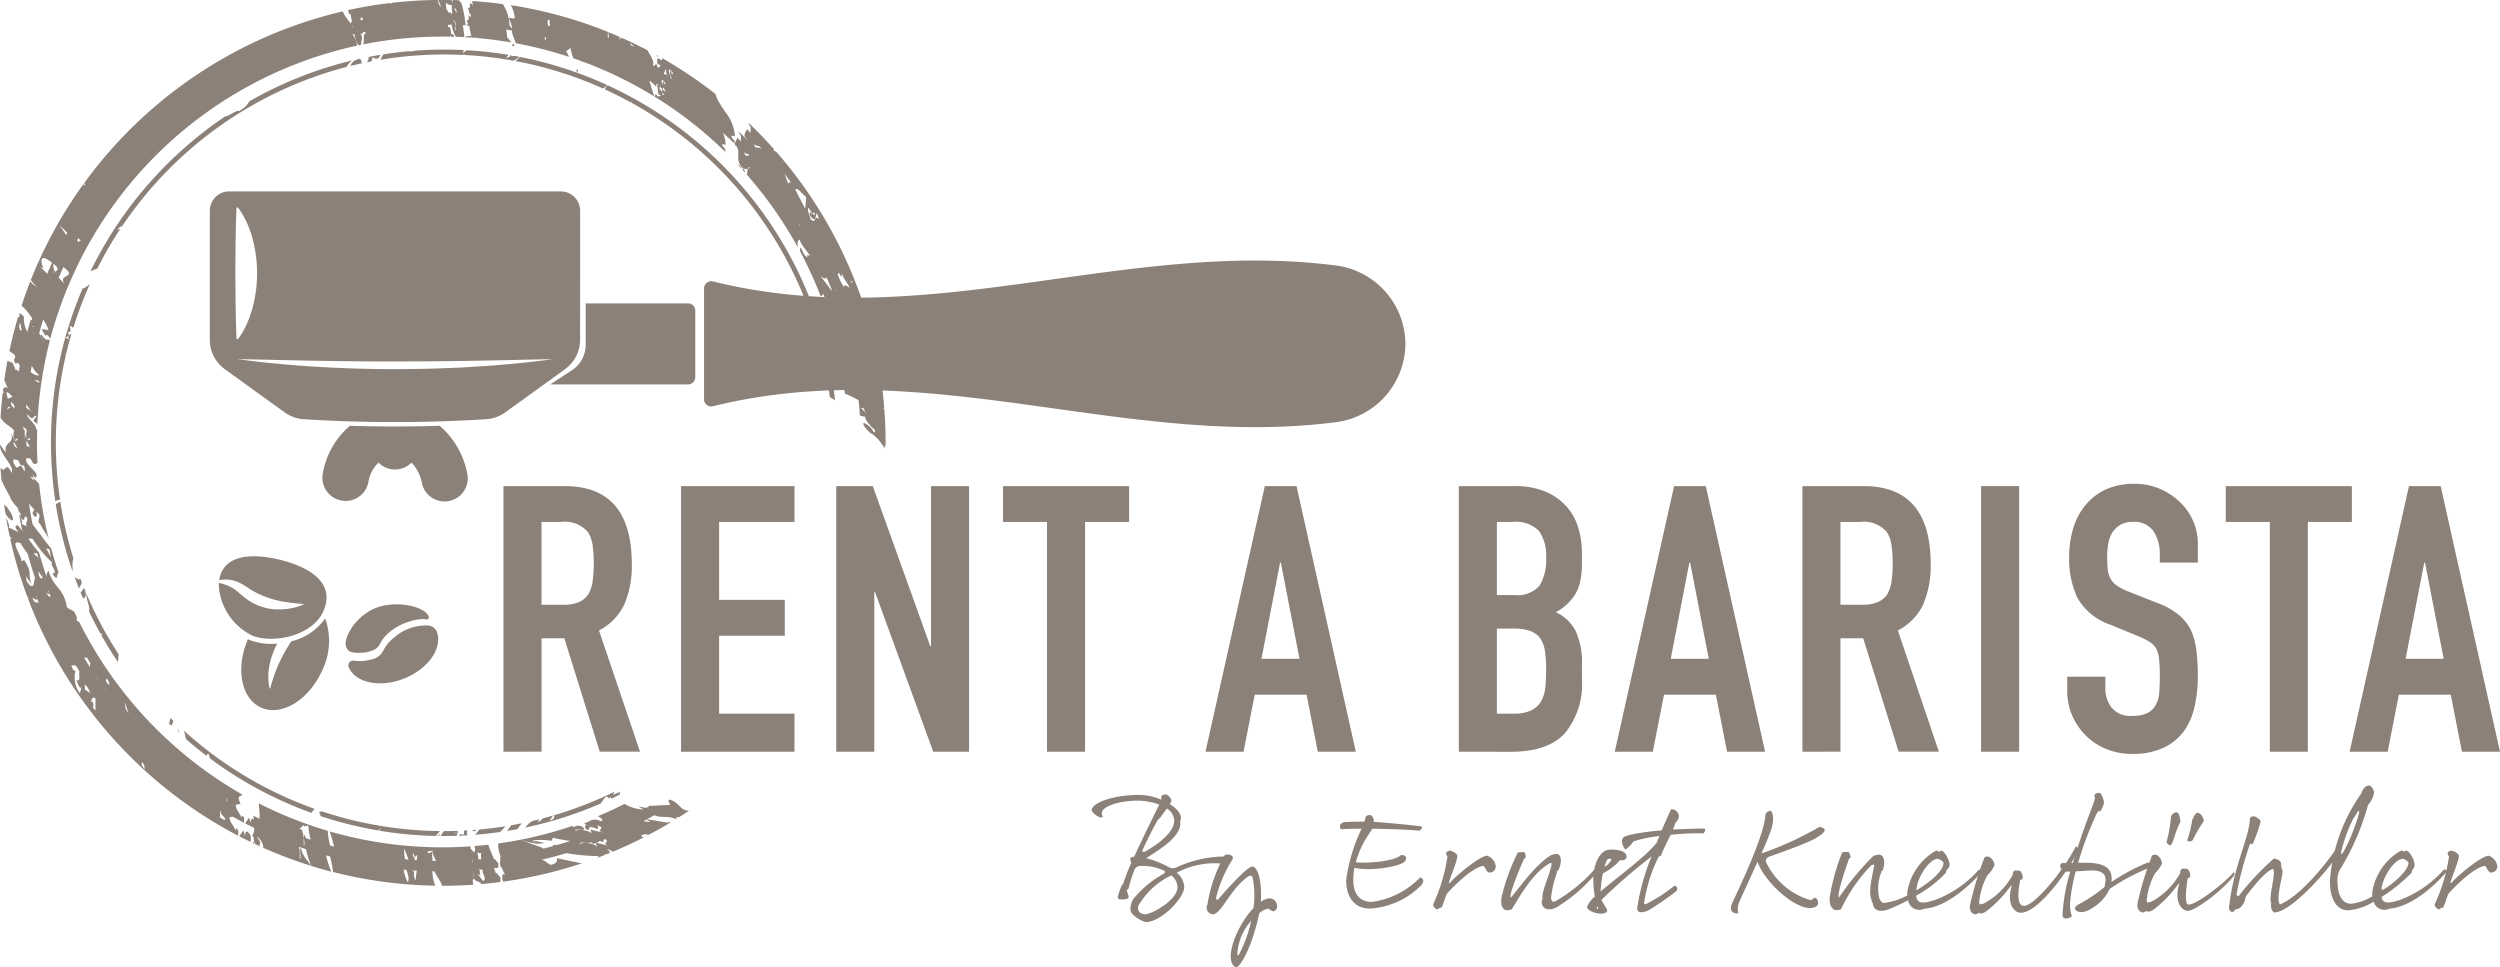 <svg xmlns="http://www.w3.org/2000/svg" width="217.299" height="84.057" viewBox="0 0 217.299 84.057">
  <g id="Gruppe_356" data-name="Gruppe 356" transform="translate(-137.033 -172.74)">
    <g id="Gruppe_245" data-name="Gruppe 245" transform="translate(187.109 178.776)">
      <path id="Pfad_736" data-name="Pfad 736" d="M274.08,189.259c.041.109.078.217.109.326l.048-.234c0-.012,0-.022.006-.034Z" transform="translate(-274.08 -189.259)" fill="#8c8179"/>
    </g>
    <g id="Gruppe_246" data-name="Gruppe 246" transform="translate(198.487 186.168)">
      <path id="Pfad_737" data-name="Pfad 737" d="M305.217,209.5l.063.058-.012-.027-.032-.041Z" transform="translate(-305.217 -209.489)" fill="#8c8179"/>
    </g>
    <g id="Gruppe_247" data-name="Gruppe 247" transform="translate(181.306 177.53)">
      <path id="Pfad_738" data-name="Pfad 738" d="M258.2,186l.223.04C258.373,185.838,258.317,185.75,258.2,186Z" transform="translate(-258.196 -185.848)" fill="#8c8179"/>
    </g>
    <g id="Gruppe_248" data-name="Gruppe 248" transform="translate(192.59 244.225)">
      <path id="Pfad_739" data-name="Pfad 739" d="M289.078,368.467l.173-.091C289.175,368.389,289.082,368.411,289.078,368.467Z" transform="translate(-289.078 -368.376)" fill="#8c8179"/>
    </g>
    <g id="Gruppe_249" data-name="Gruppe 249" transform="translate(165.686 245.003)">
      <path id="Pfad_740" data-name="Pfad 740" d="M216.007,372.824a37.361,37.361,0,0,0,7.283,1.107c.443.023.884.036,1.324.043a3.847,3.847,0,0,1-.231-1.691c-.138-.045-.321.3-.422-.029l.433-.071c.027.7.682,1.3.789,1.8.885,0,1.764-.03,2.635-.089-.057-.338-.081-.61.132-.418a.875.875,0,0,1-.072-.623c-.056,1,.381.6.635.987.456-.04.911-.086,1.362-.142,0-.019-.007-.036-.009-.057.011.021.021.037.031.054l.207-.028c.008-.126.005-.287.018-.4-.076.026-.309-.456-.395-.328-.027-.172-.35-.8-.486-1.275q-.6.068-1.211.118a.557.557,0,0,1-.024.561l-.318-.352a.631.631,0,0,0-.01-.183,35.331,35.331,0,0,1-12.231-1.3A11.064,11.064,0,0,1,216.007,372.824Zm7.06-.244-.115.946c-.2-.359-.092-.537-.117-.768-.077.052-.144.01-.166-.388a.768.768,0,0,1,.166.388C222.912,372.706,223,372.562,223.068,372.58Zm5.225-.25c.139.043.2.11.352.061-.216.632.4.879.006,1.2l-.5-.657.263.183Zm-6,1.344a3.068,3.068,0,0,1-.36-1.662C222.036,372.333,222.554,373.313,222.3,373.674Z" transform="translate(-215.448 -370.506)" fill="#8c8179"/>
    </g>
    <g id="Gruppe_250" data-name="Gruppe 250" transform="translate(177.444 175.82)">
      <path id="Pfad_741" data-name="Pfad 741" d="M247.627,181.325c.2.011.394.024.591.038l-.048-.2C247.84,181.319,247.825,181.136,247.627,181.325Z" transform="translate(-247.627 -181.167)" fill="#8c8179"/>
    </g>
    <g id="Gruppe_251" data-name="Gruppe 251" transform="translate(187.076 244.409)">
      <path id="Pfad_742" data-name="Pfad 742" d="M273.989,368.894l.039.011,0-.025Z" transform="translate(-273.989 -368.879)" fill="#8c8179"/>
    </g>
    <g id="Gruppe_252" data-name="Gruppe 252" transform="translate(140.285 213.162)">
      <path id="Pfad_743" data-name="Pfad 743" d="M145.954,283.408v-.016c-.007-.01-.015-.018-.021-.028Z" transform="translate(-145.932 -283.364)" fill="#8c8179"/>
    </g>
    <g id="Gruppe_253" data-name="Gruppe 253" transform="translate(159.34 242.57)">
      <path id="Pfad_744" data-name="Pfad 744" d="M198.082,365.563c.17-.136.209.2.26.5.044.006.075.054.073.179.155.073.309.145.464.216a.843.843,0,0,0-.055-.109l-.072.029.1-.294-.293-.471a1.226,1.226,0,0,1,.543.945,37.031,37.031,0,0,0,4.013,1.513c-.218-.415-.768-.829-.823-1.519-.227.18.06.755-.108.989-.023-.418.031-1.561-.4-1.469l.384-.33c.183.272.22-.089.41.092a7.109,7.109,0,0,0,.557,2.244q.84.261,1.7.484a6.772,6.772,0,0,1-.574-2.331,34.945,34.945,0,0,1-5.988-2.384C198.279,364.43,198.516,365.318,198.082,365.563Z" transform="translate(-198.082 -363.847)" fill="#8c8179"/>
    </g>
    <g id="Gruppe_254" data-name="Gruppe 254" transform="translate(159.447 244.785)">
      <path id="Pfad_745" data-name="Pfad 745" d="M198.375,369.982l.183.086c-.011-.05-.02-.1-.03-.159A.233.233,0,0,0,198.375,369.982Z" transform="translate(-198.375 -369.909)" fill="#8c8179"/>
    </g>
    <g id="Gruppe_255" data-name="Gruppe 255" transform="translate(138.173 200.236)">
      <path id="Pfad_746" data-name="Pfad 746" d="M142.534,266.1a5.948,5.948,0,0,0,.5.816c.071.126.142.257.207.387a34.9,34.9,0,0,1-.824-4.721,2.543,2.543,0,0,0-.516-.528l.015.212-.281-.357a1.051,1.051,0,0,1,.266.145l-.018-.27c-.019-.033-.025-.06-.005-.076l.005.076a2.87,2.87,0,0,0,.2.247c.548-.453-1.061-1.1-.765-1.743.524.158.181-.153.591.5.168.051.242.027.286-.013,0-.006-.006-.012-.009-.018l.009.018c.033-.03.05-.068.076-.094q-.071-1.418-.025-2.861a.123.123,0,0,0-.085.024c.053-.459-1-1.193-.738-1.322.543.768.478-.108.758.164l-.277.347a1.168,1.168,0,0,0,.361.3c0-.089.006-.178.011-.267a35.5,35.5,0,0,1,.437-3.982c0-.023-.007-.047-.006-.068,0,.016.007.03.01.046q.254-1.512.631-2.978c-.232-.209-.3.176-.729-.527a.121.121,0,0,0-.07.131q.081.158.164.317c.059.082.107.148.085.166-.028-.055-.057-.11-.085-.166a.787.787,0,0,1-.164-.317,2.162,2.162,0,0,1-.377-1.4c-.691-.713-.166.081-.5.026q-.416,1.406-.725,2.858a2.482,2.482,0,0,0,.4.277c.288.5-.286.27.164.832.164-.482.466.65.922.777-.182.239-.779-.236-.981-.373.037.08.061.137.061.137-.164-.193-.156-.2-.061-.137-.031-.069-.071-.155-.114-.242l-.179-.377c-.057.241-.289-.142-.383-.037q-.149.794-.262,1.6l.055.129.248.571a.226.226,0,0,0-.406.075c0,.017,0,.034-.006.051a.339.339,0,0,0,.065.2.483.483,0,0,1-.1.117q-.111,1-.17,2.017c.289.6,1.116.84,1.135,1.165a.9.9,0,0,0,.084.743l.179-.157c.132.3-.119.1-.16.244l-.178-.355c-.087-.179-.183-.352-.183-.352.357,1.012-.634.658-.427,1.688l-.486-.685c-.136.722,1.272,1.812.96,2.374-.5-1.145-.519.21-.929-.475.019.358.045.715.075,1.071a13.291,13.291,0,0,0,.748,1.445c-.049.135.556.9.958,1.245.04.254-.373.292.105.679.137-.013.187-.146.073-.436C142.843,265.388,142.042,265.632,142.534,266.1Zm-.691-16.7c-.077-.264-.158-.529.123-.573C141.714,248.96,142.2,249.621,141.844,249.4Zm.143,4.169.354-.007.126.21Zm-1.259,1.263c-.151-.607.679.442.478.2l-.394.147Zm.113,1.056.219.017-.314.177Zm.25-.436a2.914,2.914,0,0,1,.584.77.165.165,0,0,1,.063.119s-.023-.047-.063-.119C141.5,256.049,141.017,255.868,141.091,255.455Zm.233,3.821-.028-.483.322.536Z" transform="translate(-140.152 -247.988)" fill="#8c8179"/>
    </g>
    <g id="Gruppe_256" data-name="Gruppe 256" transform="translate(138.517 216.345)">
      <path id="Pfad_747" data-name="Pfad 747" d="M141.236,292.157l.013.085c-.053-.052-.1-.109-.154-.167q.053.383.115.764a1.466,1.466,0,0,0,.567.6C142.026,293.238,141.5,292.519,141.236,292.157Z" transform="translate(-141.095 -292.075)" fill="#8c8179"/>
    </g>
    <g id="Gruppe_257" data-name="Gruppe 257" transform="translate(181.218 174.272)">
      <path id="Pfad_748" data-name="Pfad 748" d="M270.327,181.873c.056.038.165.108.221.078-.005.411-.109,0-.171.3l-.16-.383c-.114.064-.117.267-.281.091.138-.317-.231-.8-.46-1.239q-1.012-.53-2.061-1c0,.032,0,.064-.009.1l-.03-.113-.143-.063-.11.258a.823.823,0,0,0-.006-.309q-.47-.2-.945-.4l.065.49-.109-.081.019-.419a37.04,37.04,0,0,0-8.029-2.226l0,.081-.024-.086-.131-.022a2.7,2.7,0,0,1,.331,1.013c-.092.322.172.775.31,1.217a35.019,35.019,0,0,1,4.62,1.179,1.81,1.81,0,0,0-.256-.485l.405-.276a3.525,3.525,0,0,0,.239.888,35.011,35.011,0,0,1,7.036,3.321l-.07-.2c-.046-.127-.1-.3-.154-.475l-.212-.7a1.782,1.782,0,0,1,.548.5l.288-.639a1.326,1.326,0,0,0,.08.579c.024.023.049.048.076.076a.361.361,0,0,0-.032.017,1.654,1.654,0,0,0,.088.153c.443.149-.218-.754.121-.743l.27.314c-.168.165-.11,0-.217-.212-.171.031.045.65.223.951l-.339-.275c-.108.4.513.65.005.471.216-.191-.466-.494-.151-.66-.016-.032-.031-.063-.043-.093-.122-.115-.206-.143-.255,0,.154.314-.052.844.394.855-.111.064-.448.126-.393-.041-.222-.2-.121.107-.214.128a35.4,35.4,0,0,1,6.182,4.837c-.048-.149-.061-.27.02-.324-.105.072-.242-.141-.345-.382h0l-.018-.054a2.482,2.482,0,0,1-.112-.341l.112.341c.007.018.014.037.022.055l.327.049a3.654,3.654,0,0,0-.823-2.052c-.217-.328-.44-.655-.616-.988a3.428,3.428,0,0,1-.2-.516,37.357,37.357,0,0,0-4.491-3.024C270.783,181.941,270.152,180.858,270.327,181.873Zm-9.105-3.726c-.009.143.074.59-.048.79C261.082,178.565,260.94,178.145,261.222,178.147Zm6.832,2.138.006-.138.33.3Z" transform="translate(-257.957 -176.931)" fill="#8c8179"/>
    </g>
    <g id="Gruppe_258" data-name="Gruppe 258" transform="translate(158.339 243.806)">
      <path id="Pfad_749" data-name="Pfad 749" d="M195.343,367.732q.472.246.953.477c-.027-.314.177-.485-.273-.874-.138-.023-.218.1-.174.416l-.166-.522Z" transform="translate(-195.343 -367.23)" fill="#8c8179"/>
    </g>
    <g id="Gruppe_259" data-name="Gruppe 259" transform="translate(180.334 245.73)">
      <path id="Pfad_750" data-name="Pfad 750" d="M255.776,374.9a37,37,0,0,0,6.632-1.541l-2.1-.432.007,0c.045.343-.121.48-.571.565-.01.009-.034.016-.088.017l.088-.017c.039-.035-.163-.113-.163-.113l-.294-.227-.452-.155-1.178-.439-.179-.063q-.961.189-1.939.324a2.535,2.535,0,0,0,.41,1.483C255.629,374.117,255.671,374.673,255.776,374.9Z" transform="translate(-255.537 -372.494)" fill="#8c8179"/>
    </g>
    <g id="Gruppe_260" data-name="Gruppe 260" transform="translate(201.583 187.336)">
      <path id="Pfad_751" data-name="Pfad 751" d="M313.711,212.888l.172.193a.473.473,0,0,0-.174-.383l-.019-.012A.393.393,0,0,1,313.711,212.888Z" transform="translate(-313.69 -212.686)" fill="#8c8179"/>
    </g>
    <g id="Gruppe_261" data-name="Gruppe 261" transform="translate(212.658 208.241)">
      <path id="Pfad_752" data-name="Pfad 752" d="M344.039,269.943v-.011L344,269.9Z" transform="translate(-344.001 -269.897)" fill="#8c8179"/>
    </g>
    <g id="Gruppe_262" data-name="Gruppe 262" transform="translate(200.921 184.157)">
      <path id="Pfad_753" data-name="Pfad 753" d="M323.525,227.96l.091.109.037.035a37.023,37.023,0,0,0-1.17-6.812c-.111-.005-.25-.087-.421-.3l.163-.251c-.035.136.076.246.19.3q-.13-.469-.271-.932a.979.979,0,0,1-.213-.283.5.5,0,0,1,.138.04,37.41,37.41,0,0,0-7.557-13.449l-.15-.015-.036-.2q-1.025-1.153-2.141-2.221c.06.133.117.257.161.359l.054-.038-.016.282-.009.278-.151-.168-.145-.172c-.047.234-.26.379-.183.669.591.481-.085,1.154.585,1.933.02.015.04.025.06.037,0,0,0,0,0-.007s.013.013.02.019a.535.535,0,0,0,.434.063c.037-.1.1-.157.205-.139a.456.456,0,0,1-.205.139,3.155,3.155,0,0,0-.084.52,35.462,35.462,0,0,1,4.456,6.366c-.066-.333-.116-.664.157-.715.009.364.551.862.873,1.4-.121-.045-.362-.133-.206.1-.277.021-.444-.582-.6-.821-.176.153.1.274-.1.247a35.124,35.124,0,0,1,1.836,3.995c.107-.063.254-.12.177-.326l.526,1.316c-.068.066-.207.007-.365-.074.072.2.143.4.211.608a4.172,4.172,0,0,1,.543.528l-.249-.722.361.049c.361.932,1.528,1.449,1.61,2.188a5.891,5.891,0,0,1-1.489-1.5c-.32.733,1.013,1.672.882,2.4l.09-.094c.047.54-.189-.226-.326.089-.36-.463-.471-.678-.088-.744-.241-.25-.579-.648-.644-.248a1.148,1.148,0,0,0-.314-.737,34.892,34.892,0,0,1,1,4.42.5.5,0,0,1,.038.062.377.377,0,0,0,.067.043l.086-.1-.109.21a.454.454,0,0,0-.044-.156c-.01-.007-.022-.012-.031-.02.065.418.118.839.168,1.261a8.314,8.314,0,0,1,2.133,1.222Zm-10.809-22.173c.249.376.327-.09.588.478C313.057,205.894,312.7,206.346,312.716,205.788Zm2.846,3.391-.312-.881.517.723C315.723,209.125,315.535,208.918,315.562,209.178Zm1.423,2.067-.419-.8c-.215-.4-.405-.812-.405-.812.192-.22.6.445.909.621C317.056,210.544,317.007,211.01,316.985,211.245Zm.462.914c-.035-.257-.335-.8-.194-.992l.348.5.149-.122c.171.433-.208.1-.393-.034.018.127-.015.3.113.409.474.618.355-.224.515-.282l.18.5C317.658,211.694,318,212.565,317.446,212.159Zm2.777,7.05-.167-.236.168.237.172.231S320.3,219.328,320.223,219.208Zm.031-1.372a13.287,13.287,0,0,0-.959-1.265c.136.1.529.352.522.052l.192.359.114-.26c-.052.28.444.737.6,1.206C320.455,217.723,320.316,217.616,320.254,217.836Zm.6-.346-.072-.081.272-.033Z" transform="translate(-311.879 -203.985)" fill="#8c8179"/>
    </g>
    <g id="Gruppe_263" data-name="Gruppe 263" transform="translate(183.315 245.792)">
      <path id="Pfad_754" data-name="Pfad 754" d="M264.715,372.874l-1.019-.209.323.25A1.474,1.474,0,0,0,264.715,372.874Z" transform="translate(-263.696 -372.665)" fill="#8c8179"/>
    </g>
    <g id="Gruppe_264" data-name="Gruppe 264" transform="translate(182.28 242.617)">
      <path id="Pfad_755" data-name="Pfad 755" d="M261.833,367.351a2.612,2.612,0,0,1,.528.157l-.141-.109a.774.774,0,0,1-.323-.25,5.868,5.868,0,0,1,1.659.031l.115-.265a15.685,15.685,0,0,0,3.545.417.4.4,0,0,0-.136.157c.2-.076.406-.152.607-.231a.794.794,0,0,1,.057-.072.153.153,0,0,1,.1.006l.314-.128a.53.53,0,0,0-.353-.349,1.48,1.48,0,0,1,.579.257q1.343-.561,2.633-1.223c-.1-.021-.2-.051-.227-.115.013-.079.1-.1.281-.145.189.03.287.047.331.058q.947-.5,1.863-1.048c-.092-.024-.189-.049-.293-.071l.155.114-2.028-.338.477.259a3.564,3.564,0,0,1-1.677-.49q-1.135.574-2.314,1.067c.217.138.529.267.3.446-.977-.419-.976.191-1.657.153.684.036-.14.417.524.611l.119-.262c.349-.02.414.114.751.174-.07-.134.031-.236-.126-.344.983.338-.308.386.592.669l-1.159-.288.127.343c-.384-.349-1.326-.386-1.432-.2-.133-.344,1.018.091.718-.279A.632.632,0,0,0,265.5,366l-.137-.114a34.944,34.944,0,0,1-4.5,1.2l.172.064c.077.026.151.049.224.069C261.477,367.278,261.656,367.314,261.833,367.351Z" transform="translate(-260.862 -363.974)" fill="#8c8179"/>
    </g>
    <g id="Gruppe_265" data-name="Gruppe 265" transform="translate(167.499 173.832)">
      <path id="Pfad_756" data-name="Pfad 756" d="M221.1,178.578l.256-.055c-.109-.364.258-.549-.107-.976.453.183.026-.468.362-.314l.151.391c-.311-.3-.118.59-.246.867a35.127,35.127,0,0,1,7.557-.665c-.011-.079.034-.05.1,0l.238.005a.651.651,0,0,0-.007-.08c-.049-.2-.167-.143-.225-.116a3.44,3.44,0,0,0-.144-.665c-.058.026-.172.007-.122.2a1.106,1.106,0,0,0-.138-.594l-.062.024-.067-.623c.166.074.379.265.5.139a3.515,3.515,0,0,0,.413,1.716c.224.008.448.015.672.027l.075.005a8.966,8.966,0,0,0-.351-1.895.655.655,0,0,1-.194-.222c-.169-.006-.338-.013-.507-.017a.525.525,0,0,1-.091.159.684.684,0,0,0-.028-.16q-.552-.011-1.1-.005c.02.2.2.4.184.59a.9.9,0,0,1-.22-.59,37.239,37.239,0,0,0-3.908.243c.006.033.012.064.018.1a1.175,1.175,0,0,1-.13-.086q-1.811.215-3.569.6c.033.126.058.234.068.3.054.052.114.024.12-.054.11.5.146.894.27,1.26.014.032.025.066.037.1A1.938,1.938,0,0,0,221.1,178.578Zm8.439-1.684a.85.85,0,0,1-.005.429,1.029,1.029,0,0,1,.005-.429,1.625,1.625,0,0,0-.185-.5C229.579,176.5,229.57,176.691,229.543,176.894Z" transform="translate(-220.411 -175.728)" fill="#8c8179"/>
    </g>
    <g id="Gruppe_266" data-name="Gruppe 266" transform="translate(139.993 174.787)">
      <path id="Pfad_757" data-name="Pfad 757" d="M146.535,205.776A35.352,35.352,0,0,1,173.2,180.264c0-.006,0-.011-.006-.016a1.017,1.017,0,0,0-.06-.393c-.013-.033-.025-.067-.037-.1-.213-.485-.711-.885-.886-1.415a37.478,37.478,0,0,0-21.805,14.475l.117.239-.187-.144a37.237,37.237,0,0,0-3.769,6.519l0,.009-.006,0q-.343.762-.654,1.542c.207.26.393.465.57.664a1,1,0,0,1,.122.138l-.122-.138c-.233-.224-.571-.4-.6-.58q-.4,1.023-.745,2.075a4.818,4.818,0,0,1,1.267,1.843l-.613-.088.322.593.116-.1A.794.794,0,0,1,146.535,205.776Zm1.807-9.4.92.9c-.205-.156-.14.026-.286.046Zm-1.055,4.07-.567-.563.257.1c-.235-.476-.309-1.125.353-.72,2.017,1.33-.349.714.508,1.763Z" transform="translate(-145.133 -178.341)" fill="#8c8179"/>
    </g>
    <g id="Gruppe_267" data-name="Gruppe 267" transform="translate(177.585 173.918)">
      <path id="Pfad_758" data-name="Pfad 758" d="M251.537,178.106l0-.074.005.006a3.6,3.6,0,0,0-.57-1.816q-1.26-.172-2.546-.258c-.049.051-.053.143.059.351l-.33-.21c.146.366-.023.443-.145.494.158.137.1.49.241.463a.136.136,0,0,1,.028-.081l0,.076a.087.087,0,0,1-.026,0,7.492,7.492,0,0,0,.222,1l.34.026c0-.018-.006-.03-.012-.05a.125.125,0,0,1,.092.058q1.525.129,3.008.385a4.806,4.806,0,0,0-.357-.442C251.544,178.061,251.543,178.084,251.537,178.106Z" transform="translate(-248.014 -175.964)" fill="#8c8179"/>
    </g>
    <g id="Gruppe_268" data-name="Gruppe 268" transform="translate(193.484 178.464)">
      <path id="Pfad_759" data-name="Pfad 759" d="M291.636,188.466l-.11-.062a.8.8,0,0,1,.059.17A.113.113,0,0,0,291.636,188.466Z" transform="translate(-291.526 -188.404)" fill="#8c8179"/>
    </g>
    <g id="Gruppe_269" data-name="Gruppe 269" transform="translate(138.688 217.451)">
      <path id="Pfad_760" data-name="Pfad 760" d="M153.213,316.37c.005-.016.007-.033.011-.049-.042-.141-.358-.437-.182-.593a.663.663,0,0,1,.182.593.055.055,0,0,1-.006.053,37.417,37.417,0,0,0,7.905,5.537c-.022-.254.1-.522-.185-.611l-.016.174c-.238-.488-.5-.709-.531-1.116l.428-.1c-.373-.784.029-.62.163-.8a35.477,35.477,0,0,1-14.22-15.066c-.04.047-.1.041-.192-.074a1.046,1.046,0,0,0,.007-.3c-.074-.154-.145-.309-.217-.464l-.634-.355c-.278-1.766-1.133-1.622-1.593-3.189-.321.233-.092,1.058-.532.833-.477-.56-.247-.362-.364-.818l.493.726c-.374-.9.1-.976-.645-2.073l-.326.153c.238-.038-.042-.539-.238-.977s-.335-.8.253-.6a9.516,9.516,0,0,0,1.7,2.059c-.34.062.591.939-.034.935.6.822.327,0,.567-.069q-.361-1.054-.655-2.136a9.244,9.244,0,0,1-.783-.993c-.39-.5-.8-1.049-1.018-1.307-.275.026-.249.2.088.591l-.9-.428c.178.036.048-.376-.175-.8q.133.777.3,1.542l.163.248a.234.234,0,0,1-.108.009,37.038,37.038,0,0,0,1.427,4.833l.09.115a.134.134,0,0,1-.013.088A37.524,37.524,0,0,0,153.213,316.37Zm6.817,4.147c-.084.21-.329-.187-.475-.128.079-.115-.019-.575.125-.641C159.513,320.077,159.981,320.289,160.03,320.516ZM144.2,298.128l.151.717-.436-.783Zm-.419,3.746c.134-.006.353.265.411.076l-.013-.035c-.072-.106-.129-.145-.068-.186l.068.186c.006.009.011.015.018.025a.067.067,0,0,1,0,.01l.178.487C144.194,301.941,144.1,302.619,143.778,301.875Zm5.647,8.061c.03.023.041.036.009.035,0-.012-.006-.023-.009-.035-.1-.077-.426-.282-.27-.57A.816.816,0,0,1,149.425,309.936Zm-.744-.038-.48-.308,0-.425C148.473,309.345,148.613,309.856,148.681,309.9Zm-1.264-1.876c-.278-.089-.209-.126-.36-.465l.413,0,.295.5c-.131.168.17,1-.322.708.152.163.345.975.486.555l-.137.585A2.159,2.159,0,0,1,147.417,308.022Zm1.4,2.558-.137.081c.137-.164.068-.546.41-.322l0,1.006C148.681,310.995,149.093,311.011,148.819,310.58Zm2,1.4-.071-.553.175.495.16.5Z" transform="translate(-141.563 -295.102)" fill="#8c8179"/>
    </g>
    <g id="Gruppe_270" data-name="Gruppe 270" transform="translate(201.116 187.009)">
      <path id="Pfad_761" data-name="Pfad 761" d="M312.412,211.789c.133.141.264.285.4.428A.678.678,0,0,0,312.412,211.789Z" transform="translate(-312.412 -211.789)" fill="#8c8179"/>
    </g>
    <g id="Gruppe_271" data-name="Gruppe 271" transform="translate(180.795 214.797)">
      <path id="Pfad_762" data-name="Pfad 762" d="M256.8,311.459V288.372h5.318q5.836,0,5.836,6.777a8.543,8.543,0,0,1-.632,3.469,4.9,4.9,0,0,1-2.221,2.3l3.567,10.538h-3.5l-3.08-9.857h-1.978v9.857Zm3.308-19.974v7.2h1.881a3.33,3.33,0,0,0,1.394-.243,1.9,1.9,0,0,0,.811-.7,3.161,3.161,0,0,0,.357-1.118,12.205,12.205,0,0,0,0-3.08,3.087,3.087,0,0,0-.389-1.151,2.633,2.633,0,0,0-2.335-.908Z" transform="translate(-256.8 -288.177)" fill="#8c8179"/>
      <path id="Pfad_763" data-name="Pfad 763" d="M299.04,311.459V288.372H308.9v3.113h-6.55v6.777h5.707v3.113h-5.707v6.777h6.55v3.308Z" transform="translate(-283.606 -288.177)" fill="#8c8179"/>
      <path id="Pfad_764" data-name="Pfad 764" d="M335.956,311.459V288.372h3.177l4.994,13.91h.065v-13.91H347.5v23.087h-3.113l-5.058-13.878h-.065v13.878Z" transform="translate(-307.033 -288.177)" fill="#8c8179"/>
      <path id="Pfad_765" data-name="Pfad 765" d="M379.447,311.459V291.485h-3.826v-3.113h10.96v3.113h-3.826v19.974Z" transform="translate(-332.204 -288.177)" fill="#8c8179"/>
      <path id="Pfad_766" data-name="Pfad 766" d="M423.8,311.459l5.156-23.087h2.756l5.156,23.087h-3.308l-.973-4.961h-4.507l-.973,4.961Zm8.171-8.074-1.621-8.366h-.065l-1.621,8.366Z" transform="translate(-362.781 -288.177)" fill="#8c8179"/>
      <path id="Pfad_767" data-name="Pfad 767" d="M484.058,311.459V288.372h4.831a6.772,6.772,0,0,1,2.708.486,5.113,5.113,0,0,1,1.832,1.3,4.861,4.861,0,0,1,1.021,1.865,7.776,7.776,0,0,1,.308,2.189v.843a7.368,7.368,0,0,1-.146,1.589,3.82,3.82,0,0,1-.438,1.135,4.553,4.553,0,0,1-1.686,1.557,3.59,3.59,0,0,1,1.719,1.621,6.446,6.446,0,0,1,.551,2.918v1.3a6.7,6.7,0,0,1-1.475,4.669q-1.476,1.622-4.718,1.621Zm3.308-19.974v6.355h1.492a2.528,2.528,0,0,0,2.221-.827,4.271,4.271,0,0,0,.567-2.415,3.649,3.649,0,0,0-.632-2.335,2.815,2.815,0,0,0-2.286-.778Zm0,9.273v7.393h1.427a3.49,3.49,0,0,0,1.573-.292,2.015,2.015,0,0,0,.859-.811,3.053,3.053,0,0,0,.357-1.232q.064-.713.065-1.556a10.391,10.391,0,0,0-.1-1.524,2.779,2.779,0,0,0-.389-1.1,1.873,1.873,0,0,0-.875-.665,4.187,4.187,0,0,0-1.459-.211Z" transform="translate(-401.019 -288.177)" fill="#8c8179"/>
      <path id="Pfad_768" data-name="Pfad 768" d="M521.151,311.459l5.156-23.087h2.756l5.155,23.087h-3.307l-.973-4.961h-4.507l-.973,4.961Zm8.171-8.074-1.621-8.366h-.065l-1.621,8.366Z" transform="translate(-424.558 -288.177)" fill="#8c8179"/>
      <path id="Pfad_769" data-name="Pfad 769" d="M565.787,311.459V288.372H571.1q5.836,0,5.836,6.777a8.543,8.543,0,0,1-.632,3.469,4.9,4.9,0,0,1-2.221,2.3l3.567,10.538h-3.5l-3.08-9.857h-1.978v9.857Zm3.307-19.974v7.2h1.881a3.33,3.33,0,0,0,1.394-.243,1.9,1.9,0,0,0,.811-.7,3.161,3.161,0,0,0,.357-1.118,12.2,12.2,0,0,0,0-3.08,3.088,3.088,0,0,0-.389-1.151,2.634,2.634,0,0,0-2.335-.908Z" transform="translate(-452.884 -288.177)" fill="#8c8179"/>
      <path id="Pfad_770" data-name="Pfad 770" d="M608.293,311.459V288.372H611.6v23.087Z" transform="translate(-479.859 -288.177)" fill="#8c8179"/>
      <path id="Pfad_771" data-name="Pfad 771" d="M640.139,294.681h-3.307v-.745a3.534,3.534,0,0,0-.535-1.962,1.978,1.978,0,0,0-1.8-.827,2.084,2.084,0,0,0-1.1.259,2.179,2.179,0,0,0-.681.649,2.737,2.737,0,0,0-.357.957,6.263,6.263,0,0,0-.1,1.118,11.074,11.074,0,0,0,.048,1.135,2.161,2.161,0,0,0,.243.811,1.8,1.8,0,0,0,.568.616,5.161,5.161,0,0,0,1.021.519l2.529,1a6.289,6.289,0,0,1,1.784.99,4.278,4.278,0,0,1,1.07,1.313,6.167,6.167,0,0,1,.486,1.767,17.545,17.545,0,0,1,.129,2.253,11.866,11.866,0,0,1-.292,2.708,5.706,5.706,0,0,1-.94,2.124,4.662,4.662,0,0,1-1.784,1.427,6.3,6.3,0,0,1-2.691.519,5.886,5.886,0,0,1-2.237-.422,5.294,5.294,0,0,1-1.784-1.167,5.671,5.671,0,0,1-1.184-1.735,5.264,5.264,0,0,1-.438-2.156V304.6H632.1v1.037a2.7,2.7,0,0,0,.535,1.638,2.084,2.084,0,0,0,1.8.73,2.9,2.9,0,0,0,1.314-.243,1.749,1.749,0,0,0,.729-.7,2.559,2.559,0,0,0,.308-1.086q.049-.632.049-1.411a14.112,14.112,0,0,0-.065-1.492,2.571,2.571,0,0,0-.259-.94,1.837,1.837,0,0,0-.6-.584,7.859,7.859,0,0,0-.99-.486l-2.367-.973a5.242,5.242,0,0,1-2.869-2.318,7.97,7.97,0,0,1-.73-3.616,8.374,8.374,0,0,1,.357-2.464,5.6,5.6,0,0,1,1.07-2.01,4.9,4.9,0,0,1,1.735-1.346,5.794,5.794,0,0,1,2.513-.5,5.5,5.5,0,0,1,2.254.454,5.822,5.822,0,0,1,1.767,1.2,5.01,5.01,0,0,1,1.491,3.567Z" transform="translate(-492.866 -287.839)" fill="#8c8179"/>
      <path id="Pfad_772" data-name="Pfad 772" d="M670.33,311.459V291.485H666.5v-3.113h10.96v3.113h-3.826v19.974Z" transform="translate(-516.8 -288.177)" fill="#8c8179"/>
      <path id="Pfad_773" data-name="Pfad 773" d="M695.965,311.459l5.155-23.087h2.756l5.156,23.087h-3.308l-.973-4.961h-4.507l-.973,4.961Zm8.171-8.074-1.621-8.366h-.065l-1.621,8.366Z" transform="translate(-535.496 -288.177)" fill="#8c8179"/>
    </g>
    <g id="Gruppe_272" data-name="Gruppe 272" transform="translate(231.923 241.026)">
      <path id="Pfad_774" data-name="Pfad 774" d="M400.884,361.74a5.014,5.014,0,0,1,1.881.411c.026-.172.013-.345.026-.345a1.331,1.331,0,0,1,.371-.119.763.763,0,0,1,.49.53.835.835,0,0,1-.145.318c.583.358.98.808.98,1.246,0,.132-.066.079-.066.159v.371c-.093,1.113-1.656,2.08-2.636,2.716l-.318.212.424.119a9.408,9.408,0,0,1,1.55.662.692.692,0,0,0,.715-.014,10.237,10.237,0,0,1,3.935-.914.425.425,0,0,1,.45.4.324.324,0,0,1-.411.225,7.043,7.043,0,0,0-4.014.782,1.709,1.709,0,0,1,.649,1.245c0,.967-2.014,3.047-3.339,3.047a2.545,2.545,0,0,1-1.3-.861c.027-.093-.039-.146-.039-.265a1.883,1.883,0,0,1,.239-.861,8.979,8.979,0,0,1,2.583-2.173c.291-.186.225-.239.013-.345a4.255,4.255,0,0,0-1.921-.371.541.541,0,0,0-.583.4,13.335,13.335,0,0,0-.5,1.577c-.027.106-.146.039-.146.119s.159.464.159.6-.106.133-.2.186a1.962,1.962,0,0,1-.57.014c-.079,0-.172-.066-.172-.225a6.856,6.856,0,0,1,.318-.915c.053-.172.119-.092.159-.225a16.543,16.543,0,0,1,.689-1.775,1.474,1.474,0,0,1-.079-.411c0-.093.159-.12.344-.159.729-1.59,1.656-3.471,2.173-4.518a5.637,5.637,0,0,0-1.855-.345c-1.47,0-3.14.437-3.14,1.113a.773.773,0,0,0,.093.278c.027.066-.172.066-.252.066s-.742-.411-.715-.662C396.79,362.443,398.5,361.74,400.884,361.74Zm2.755,6.995a6.555,6.555,0,0,0-2.835,2.6.561.561,0,0,0,.093.623.975.975,0,0,0,.464.159c.6,0,2.822-1.259,2.822-2.359A1.365,1.365,0,0,0,403.639,368.735Zm-2.424-2.371c-.159.331-.066.411.2.265,1.06-.583,2.478-1.642,2.478-2.663a1.306,1.306,0,0,0-.636-1.047c-.252.344-.517.7-.543.755-.053.093-.172.132-.238.239C402.1,364.536,401.665,365.436,401.215,366.364Z" transform="translate(-396.723 -360.932)" fill="#8c8179"/>
      <path id="Pfad_775" data-name="Pfad 775" d="M426.022,376.026c.146.026.424.159.292.4a11.513,11.513,0,0,0-1.4,3.206c-.079.437.093.345.239.186.145-.186,2.371-2.756,2.875-2.756.543,0,.861,1.511.742,3.061a1.534,1.534,0,0,1,.768-.3.671.671,0,0,1,.649.609.451.451,0,0,1-.252.5c-.159.053-.265-.066-.517-.212a1.659,1.659,0,0,0-.781.4c-.319,1.616-1.113,3.921-1.842,4.61-.225.225-.529-.119-.6-.464-.252-1.205.8-3.392,1.935-4.6a7.951,7.951,0,0,0-.053-2.584c-.053-.225-.172-.318-.437-.132-1.5,1.047-2.265,3.167-3.007,3.259a.58.58,0,0,1-.57-.623c0-.093.067-.2.08-.3a13.051,13.051,0,0,1,1.431-4.133C425.638,376.013,425.876,376,426.022,376.026Zm1.908,5.763a4.672,4.672,0,0,0-1.193,2.782c-.013.252.053.291.172.066A11.525,11.525,0,0,0,427.93,381.789Z" transform="translate(-414.072 -370.025)" fill="#8c8179"/>
      <path id="Pfad_776" data-name="Pfad 776" d="M456.252,367.222c.146-.014,1.007-.04,1.656-.04.053-.172.106-.331.132-.463.5-.318.689.12.7.49,1.139.066,3.126.265,4.067.384.119.014.132.08.093.159s-.106.225-.265.212c-1.1-.093-2.636-.146-4.041-.159-.2.358-.543.8-.715,1.139a8.646,8.646,0,0,0-.715,1.775c.994.106,3.325-.066,3.921-.623.543-.039.5.371.331.557-.424.45-3.034.874-4.372.543a5.51,5.51,0,0,0-.093,1.245c.039.915.463,1.722,1.6,1.722a7.2,7.2,0,0,0,4.213-2.133.348.348,0,0,1,.265.318.771.771,0,0,1-.278.463,6.836,6.836,0,0,1-4.385,1.934c-1.152,0-2.04-.821-2.04-2.464a14.683,14.683,0,0,1,1.338-4.478c-.7,0-1.338.013-1.8.04C455.762,367.752,455.669,367.262,456.252,367.222Z" transform="translate(-434.207 -364.055)" fill="#8c8179"/>
      <path id="Pfad_777" data-name="Pfad 777" d="M479.068,375.3c0-.093.212-.2.345-.2a1.076,1.076,0,0,1,.609.357c.133.292-.424,1.471-.689,2.346-.039.132.04.145.106.053.477-.57,2.57-2.318,3.206-2.318a1.13,1.13,0,0,1,.742.914.53.53,0,0,1-.609.543c-.212-.039-.318-.543-.49-.569-.808.106-2.3,1.457-3.153,2.424-.133.252-.305.954-.477,1.206-.172-.026-.3.159-.384.145s-.4-.265-.318-.463a14.843,14.843,0,0,0,1.232-4.16C479.121,375.567,479.068,375.394,479.068,375.3Z" transform="translate(-448.265 -369.446)" fill="#8c8179"/>
      <path id="Pfad_778" data-name="Pfad 778" d="M496.148,375.451c.066.014.145.345.119.464s-.039,0-.145.119c-.331.768-1.325,3.087-1.152,3.365.6-.623,1.948-2.677,3.418-3.643a1.2,1.2,0,0,1,.451-.146c.5-.106.649.557.3,1.351-.039.093-.2.133-.146.252a9.448,9.448,0,0,0-.517,2.187c.014.3.119.424.4.3a13.684,13.684,0,0,0,3.484-2.875c.08.027.212.225.12.331a13.568,13.568,0,0,1-3.551,3.1c-.782.371-1.246.053-1.272-.49-.014-.186.093-.119.079-.252-.145-.556.609-2,.782-3.007.026-.186-.106-.133-.292-.014-1.391.874-2.371,2.636-3.14,3.882-.079.132-.742.212-.782-.093-.159-.079-.2-.609-.119-.967a17.879,17.879,0,0,1,1.4-3.842A2.033,2.033,0,0,1,496.148,375.451Z" transform="translate(-458.549 -369.662)" fill="#8c8179"/>
      <path id="Pfad_779" data-name="Pfad 779" d="M521.814,367.466c-.292.609-.623,1.232-.821,1.775-.053.132-.146.013-.225.145a13.2,13.2,0,0,0-1.232,3.856c-.027.212-.027.318.186.212a13.77,13.77,0,0,0,2.438-1.576.285.285,0,0,1,.106.517,25.223,25.223,0,0,1-2.305,1.59c-.292.185-1.126.424-1.047-.186a19.218,19.218,0,0,1,1.246-4.451,47.5,47.5,0,0,0-4.346,3.762c.159.411.49.782.49.927,0,.225-.344.278-.543.278-.6,0-1.258-.345-1.205-.6a2.247,2.247,0,0,1,.676-.887,9.064,9.064,0,0,1-.133-1.881c.066-.729.451-2.2,1.484-2.2,1.113,0,1.4.3,1.4.623,0,.239-.278.371-.543.278a5.084,5.084,0,0,1-1.51,1.166,10.649,10.649,0,0,0-.2,1.577c1.457-1.258,3.868-2.968,4.888-4.253.066-.2.146-.384.225-.569a11.722,11.722,0,0,0-2.252.463,3.031,3.031,0,0,1-.662.689c-.12.053-.371-.477-.345-.755.04-.345.278-.424,1.245-.609a20.556,20.556,0,0,1,2.212-.278c.345-.808.636-1.47.821-1.841a.645.645,0,0,1,.676.676.889.889,0,0,1-.291.49,5.521,5.521,0,0,1-.238.6c1.007-.053,1.987-.08,2.676-.08.265,0,.093.265.013.411A21.086,21.086,0,0,0,521.814,367.466Zm-6.373,6.2-.039.093c-.079.172.2.212.092.013Zm.636-3.431a1.4,1.4,0,0,0,.583-.6c0-.079-.08-.093-.146-.093a.291.291,0,0,0-.278.212A4.01,4.01,0,0,0,516.078,370.235Z" transform="translate(-471.497 -363.187)" fill="#8c8179"/>
      <path id="Pfad_780" data-name="Pfad 780" d="M556.929,367.3c0,.2-.584.622-1.166.888-1.245.569-3.444,1.325-3.617,1.391q-.4.158-.318.477a6.2,6.2,0,0,0,3.855,3.312c.133,0,.251-.145.358-.212.345.039.649.9-.411.9-1.444,0-4-2.358-4.531-4.028-.583,1.3-1.232,2.677-1.617,3.551a1.509,1.509,0,0,0-.053.94c-.543.04-.821-.278-.543-.887.7-1.511,2.809-5.909,2.9-7.737a.515.515,0,0,1,.424-.291c.146,0,.371.543.119,1.483a23.441,23.441,0,0,1-.9,2.226,28.13,28.13,0,0,0,5.008-2.292C556.73,367.008,556.929,367.167,556.929,367.3Z" transform="translate(-493.217 -363.418)" fill="#8c8179"/>
      <path id="Pfad_781" data-name="Pfad 781" d="M579,378.985a1.244,1.244,0,0,1,0-.318,5.065,5.065,0,0,1,2.371-3.5.258.258,0,0,1,.358.014c.066.039.106-.08.212-.08.265,0,.7.742.729,1.193a.61.61,0,0,1-.265.49c-.027.026.013.159-.08.265a10.231,10.231,0,0,1-2.557,1.961c.066.729.6.715,1.643.371a9.525,9.525,0,0,0,3.8-2.623c.106-.014.384.013.185.252-.688.821-2.848,2.981-4.928,3.14a.983.983,0,0,1-1.4-.742,17.555,17.555,0,0,1-1.683.782c-.782.3-1.3.093-1.378-.451-.026-.186-.066-.132-.093-.265-.331-.768,0-2,.2-3.034.04-.186-.145-.159-.3-.013a13.9,13.9,0,0,0-2.557,3.723c-.066.133-.715.212-.782-.093-.186-.08-.265-.609-.212-.967a18.378,18.378,0,0,1,1.073-3.842,2,2,0,0,1,.556-.027c.066.013.172.345.172.464s-.039,0-.132.119c-.278.768-1.073,3.087-.874,3.365a24.724,24.724,0,0,1,2.941-3.564.9.9,0,0,1,.437-.146c.5-.106.716.557.424,1.352-.026.092-.172,0-.106.119a3.84,3.84,0,0,0-.2,2.265c.093.292.3.543.57.424A5.447,5.447,0,0,0,579,378.985Zm.782-.437c1.232-.729,2.358-1.7,2.358-2.385,0-.132-.384-.358-.49-.358C581.024,375.8,579.911,377.183,579.778,378.548Z" transform="translate(-508.105 -369.446)" fill="#8c8179"/>
      <path id="Pfad_782" data-name="Pfad 782" d="M607.751,375.734a2.956,2.956,0,0,1-.6.835,6.039,6.039,0,0,0-.715,2.318c-.013.239.106.252.437.12a6.239,6.239,0,0,0,2.477-2.477c-.027-.132.053-.345.2-.371a1.441,1.441,0,0,1,.451.04.837.837,0,0,1,.212.662c-.013.053-.146.079-.212.132-.079.411-.411,2.053.225,2.226.835.226,3.5-2.967,4.611-5.167a.333.333,0,0,1,.186.451c-1.444,2.61-3.723,5.418-5.048,5.326-.093-.067-.159-.014-.238-.067-.808-.464-.676-1.6-.49-2.239.026-.093,0-.119-.066-.026a10.594,10.594,0,0,1-2.213,2.265c-.3.146-.424.159-.517.093s-.212.172-.451.093-.477-.371-.331-.927a27.747,27.747,0,0,1,1.232-4.014C607.459,374.7,607.817,375.535,607.751,375.734Z" transform="translate(-529.294 -368.778)" fill="#8c8179"/>
      <path id="Pfad_783" data-name="Pfad 783" d="M628.2,367.439c.716-2.424,1.63-4.729,1.775-5.14.133-.384.2-.57.093-.676.014-.225.278-.278.464-.265.159.013.371.609.371.848a1.808,1.808,0,0,1-.291.7c-.067.106-.133.053-.159,0a1.5,1.5,0,0,0-.291.49,29.8,29.8,0,0,0-1.5,4.027h.636c1.14,0,2.279.212,2.279,1.378a2.376,2.376,0,0,1-.026.3,16.794,16.794,0,0,1,3.007-1.629.388.388,0,0,1,.57.238c0,.079-.252.119-.7.331a17.278,17.278,0,0,0-3.021,1.656,3.875,3.875,0,0,1-1.59,1.709c-.861.57-1.43.225-1.43-.013,0-.119.145-.265.251-.318a12.358,12.358,0,0,0,2.319-1.55l.079-.45c.106-.875-.623-1.02-1.484-.968-.291.014-.7.053-1.1.066a15.451,15.451,0,0,0-.5,2.836,3.746,3.746,0,0,0,.159,1.073c-.066.119-.808.4-.808-.106a15.289,15.289,0,0,1,.676-3.776,3.386,3.386,0,0,1-.384-.013c-.318-.014-.689-.45-.371-.729C627.563,367.453,627.855,367.439,628.2,367.439Z" transform="translate(-542.919 -360.722)" fill="#8c8179"/>
      <path id="Pfad_784" data-name="Pfad 784" d="M647.6,370.444a2.948,2.948,0,0,1-.6.835,6.043,6.043,0,0,0-.716,2.318c-.013.239.106.252.437.119a6.24,6.24,0,0,0,2.477-2.477c-.027-.133.053-.345.2-.371a1.444,1.444,0,0,1,.451.04.84.84,0,0,1,.212.663c-.013.053-.146.079-.212.132-.08.411-.318,2.12,0,2.266.517.238,3.285-1.921,3.974-2.783.133.027.133.186,0,.345-1.232,1.5-3.458,3.047-4,3.008-.093-.066-.159-.014-.239-.066-.808-.464-.676-1.6-.49-2.239.027-.093,0-.119-.066-.027a10.609,10.609,0,0,1-2.213,2.266c-.305.145-.424.159-.517.092s-.212.172-.451.093-.477-.371-.331-.928a27.765,27.765,0,0,1,1.233-4.014C647.306,369.41,647.663,370.246,647.6,370.444Zm.821-1.669c-.159.172-.278-.04-.424-.2a11.976,11.976,0,0,0,.4-2.252.578.578,0,0,1,.464-.358c.212,0,.3.384.358.821C648.75,367.662,648.71,368.245,648.418,368.775Zm1.855-.384a.368.368,0,0,1-.49.027,8.647,8.647,0,0,0,.451-1.789c.132-.278.3-.623.45-.623.212,0,.5.278.557.715A14.1,14.1,0,0,0,650.273,368.39Z" transform="translate(-554.58 -363.648)" fill="#8c8179"/>
      <path id="Pfad_785" data-name="Pfad 785" d="M669.4,366.909c.119,0,.609.265.6.463a13.289,13.289,0,0,1-.623,1.8c-.066.212-.146.133-.291.119a29.836,29.836,0,0,0-1.166,4.332c-.04.2.132.278.212.172a22.929,22.929,0,0,1,3.02-3.206.97.97,0,0,1,.543.225c.146.186.053.556.2.755.119.318-.623,2.5-.212,3.008,1.775-.729,4.134-3.657,5.035-5.074.172-.053.37.12.212.4-.98,1.683-4.305,5.339-5.71,5.365-.146,0-.4-.331-.292-.795-.278-.464.411-2.518.172-2.994-.662.172-1.762,1.564-2.411,2.438a1.4,1.4,0,0,1-.464.927.459.459,0,0,1-.318.133c-.093,0-.265.265-.371.265s-.225-.133-.278-.292a.84.84,0,0,1,.027-.345c.411-3.51,1.736-5.816,1.789-7.538A.442.442,0,0,1,669.4,366.909Z" transform="translate(-568.398 -364.246)" fill="#8c8179"/>
      <path id="Pfad_786" data-name="Pfad 786" d="M692.271,366.722a1.8,1.8,0,0,0-.344,1.073c0,1.033.238,2.093,1.192,2.093a4.458,4.458,0,0,0,1.841-.649,1.994,1.994,0,0,1,0-.4,5.067,5.067,0,0,1,2.371-3.5.258.258,0,0,1,.358.014c.066.039.106-.08.212-.08.265,0,.7.742.729,1.193a.6.6,0,0,1-.212.5c-.027.026.013.159-.079.265a14.8,14.8,0,0,1-2.584,2.079c.12.6.636.57,1.616.239a9.524,9.524,0,0,0,3.8-2.623c.106-.014.384.013.185.252-.689.821-2.848,2.981-4.928,3.14a.956.956,0,0,1-1.351-.609,5.1,5.1,0,0,1-2.226.755c-.676,0-1.577-.529-1.577-2.556a14.936,14.936,0,0,1,2.729-7.605c.146-.5.437-.689.689-.689.159,0,.424.384.424.636a2.158,2.158,0,0,1-.53,1.047A21.617,21.617,0,0,1,692.271,366.722Zm.039-1.577c-.119.437-.066.623.212.106a16.1,16.1,0,0,0,1.219-3.008c.066-.2.106-.424.04-.424s-.278.371-.344.491-.053.039-.133.185A13.4,13.4,0,0,0,692.31,365.145Zm3.5,3.153c-.106.424-.014.464.331.225,1.06-.729,1.934-1.6,1.961-2.186,0-.132-.384-.358-.49-.358C697.053,365.98,696.113,367.093,695.808,368.3Z" transform="translate(-583.648 -359.621)" fill="#8c8179"/>
      <path id="Pfad_787" data-name="Pfad 787" d="M717.313,375.3c0-.093.212-.2.345-.2a1.076,1.076,0,0,1,.609.357c.133.292-.424,1.471-.689,2.346-.04.132.04.145.106.053.477-.57,2.57-2.318,3.206-2.318a1.13,1.13,0,0,1,.742.914.53.53,0,0,1-.609.543c-.212-.039-.318-.543-.49-.569-.808.106-2.3,1.457-3.153,2.424-.133.252-.3.954-.477,1.206-.172-.026-.3.159-.384.145s-.4-.265-.318-.463a14.844,14.844,0,0,0,1.232-4.16C717.366,375.567,717.313,375.394,717.313,375.3Z" transform="translate(-599.456 -369.446)" fill="#8c8179"/>
    </g>
    <g id="Gruppe_296" data-name="Gruppe 296" transform="translate(156.043 221.091)">
      <g id="Gruppe_281" data-name="Gruppe 281" transform="translate(11.032 4.183)">
        <g id="Gruppe_276" data-name="Gruppe 276" transform="translate(0.225 1.791)">
          <g id="Gruppe_275" data-name="Gruppe 275">
            <g id="Gruppe_274" data-name="Gruppe 274">
              <g id="Gruppe_273" data-name="Gruppe 273">
                <path id="Pfad_788" data-name="Pfad 788" d="M223.284,323.057c-.419.527-.41.912-1.039,1.235a3.9,3.9,0,0,1-1.951.219.416.416,0,0,0-.4.544l0,0c.58,1.411,2.763,1.856,4.875.994s3.354-2.705,2.774-4.116v0a.992.992,0,0,0-.651-.472,4.225,4.225,0,0,0-3.084,1.081A3.384,3.384,0,0,0,223.284,323.057Z" transform="translate(-219.864 -321.415)" fill="#8c8179"/>
              </g>
            </g>
          </g>
        </g>
        <g id="Gruppe_280" data-name="Gruppe 280">
          <g id="Gruppe_279" data-name="Gruppe 279">
            <g id="Gruppe_278" data-name="Gruppe 278">
              <g id="Gruppe_277" data-name="Gruppe 277">
                <path id="Pfad_789" data-name="Pfad 789" d="M219.256,320.026a.785.785,0,0,0,.221.475c.224.214.539.217.985.221a2.89,2.89,0,0,0,1.253-.261,1.265,1.265,0,0,0,.284-.2,1.6,1.6,0,0,0,.28-.395,3.361,3.361,0,0,1,.3-.46,3.2,3.2,0,0,1,.49-.485,4.816,4.816,0,0,1,1.538-.856,5.058,5.058,0,0,1,1.4-.284,1.653,1.653,0,0,1,.24.046.184.184,0,0,0,.232-.2v0c-.17-.895-2.8-1.538-4.633-.792C220.062,317.57,219.158,319.331,219.256,320.026Z" transform="translate(-219.248 -316.514)" fill="#8c8179"/>
              </g>
            </g>
          </g>
        </g>
      </g>
      <g id="Gruppe_286" data-name="Gruppe 286">
        <g id="Gruppe_285" data-name="Gruppe 285">
          <g id="Gruppe_284" data-name="Gruppe 284">
            <g id="Gruppe_283" data-name="Gruppe 283">
              <g id="Gruppe_282" data-name="Gruppe 282">
                <path id="Pfad_790" data-name="Pfad 790" d="M198.168,309.813c1.2-2.81-2-4.061-4.122-4.52-1.764-.382-4.561-.568-4.948,1.861a2.2,2.2,0,0,1,.251-.048,2.426,2.426,0,0,1,.529-.01c.05,0,.1.011.152.018s.1.017.162.03l.077.017.009,0h0l.006,0h0l.021.005.042.012.085.024.043.013.043.015.088.031.045.016.044.018c.059.024.12.05.179.079l.09.044c.03.015.058.031.088.047l.087.048.085.05.083.05.081.051.155.1.149.1.073.047.072.045q.144.09.291.172c.1.054.2.109.3.155l.036.018.018.009.02.01.088.04.088.041.022.01.011.005-.008,0h0l.005,0,.041.018.163.069.165.066c.22.086.447.163.669.227l.165.047.04.011.023.005.02.005.083.02.083.02.083.019.165.035c.218.044.433.081.635.11s.4.052.569.07.329.033.459.045l.3.029.111.012s-.032.017-.093.044-.155.067-.274.11-.27.091-.447.136a5.524,5.524,0,0,1-1.334.168c-.033,0-.065,0-.1,0l-.1,0-.1,0-.1-.007-.1-.008-.049,0-.052-.006q-.1-.013-.2-.029a4.72,4.72,0,0,1-.8-.2c-.129-.045-.259-.095-.384-.151l-.047-.021-.054-.026-.085-.041-.084-.042-.023-.012-.024-.013-.048-.026c-.062-.035-.129-.071-.186-.107l-.088-.055-.043-.028-.043-.029c-.115-.076-.225-.158-.329-.239-.208-.164-.39-.33-.545-.461a3.49,3.49,0,0,0-.455-.335l-.029-.018-.03-.016-.059-.033-.057-.032-.034-.017-.03-.016c-.035-.018-.077-.038-.115-.056l-.059-.026-.058-.025a3.529,3.529,0,0,0-.448-.152c-.115-.031-.223-.053-.319-.071a5.177,5.177,0,0,0,3.008,4.613C194.055,312.684,197.284,311.878,198.168,309.813Z" transform="translate(-189.058 -305.065)" fill="#8c8179"/>
              </g>
            </g>
          </g>
        </g>
      </g>
      <g id="Gruppe_295" data-name="Gruppe 295" transform="translate(1.97 5.413)">
        <g id="Gruppe_290" data-name="Gruppe 290" transform="translate(4.024 2.478)">
          <g id="Gruppe_289" data-name="Gruppe 289">
            <g id="Gruppe_288" data-name="Gruppe 288">
              <g id="Gruppe_287" data-name="Gruppe 287">
                <path id="Pfad_791" data-name="Pfad 791" d="M205.464,326.661v0h0Z" transform="translate(-205.463 -326.661)" fill="#8c8179"/>
              </g>
            </g>
          </g>
        </g>
        <g id="Gruppe_294" data-name="Gruppe 294">
          <g id="Gruppe_293" data-name="Gruppe 293">
            <g id="Gruppe_292" data-name="Gruppe 292">
              <g id="Gruppe_291" data-name="Gruppe 291">
                <path id="Pfad_792" data-name="Pfad 792" d="M198.8,321.855c-.051.075-.1.149-.147.22l-.025.037-.012.019-.013.02-.056.091c-.018.031-.037.061-.056.09l-.014.023-.007.011,0-.006,0,.005-.024.042-.1.166-.1.167c-.126.223-.244.447-.352.666l-.078.162-.019.039-.01.023-.009.019-.037.081-.037.081-.035.08c-.023.053-.046.106-.068.159-.088.211-.167.415-.237.608s-.13.373-.183.536-.1.308-.134.43-.065.22-.085.285-.031.1-.031.1-.01-.031-.026-.09-.037-.148-.056-.264a3.769,3.769,0,0,1-.047-.43,4.778,4.778,0,0,1,0-.585,5.7,5.7,0,0,1,.095-.715c.006-.032.012-.064.019-.1s.015-.065.022-.1l.023-.1.027-.1.027-.1.014-.05.016-.053c.022-.069.043-.138.067-.208a7.252,7.252,0,0,1,.342-.832c.036-.075.077-.148.115-.222a5.506,5.506,0,0,1-2.23-.25,3.35,3.35,0,0,1-.318-.132c-1.093,2.5-.6,5.14,1.121,5.932,1.756.807,4.126-.6,5.294-3.142a5.84,5.84,0,0,0,.3-4.6A4.992,4.992,0,0,1,198.8,321.855Z" transform="translate(-194.45 -319.88)" fill="#8c8179"/>
              </g>
            </g>
          </g>
        </g>
      </g>
    </g>
    <g id="Gruppe_305" data-name="Gruppe 305" transform="translate(155.269 189.378)">
      <g id="Gruppe_298" data-name="Gruppe 298" transform="translate(42.959 6.01)">
        <g id="Gruppe_297" data-name="Gruppe 297">
          <path id="Pfad_793" data-name="Pfad 793" d="M304.508,237.14q0,4.819,0,9.637a.624.624,0,0,0,.774.606c18.6-4.613,35.745,3.74,54.106,1.389a6.914,6.914,0,0,0,6.083-6.814h0a6.914,6.914,0,0,0-6.083-6.814c-18.361-2.351-35.5,6-54.106,1.389A.625.625,0,0,0,304.508,237.14Z" transform="translate(-304.508 -234.719)" fill="#8c8179"/>
        </g>
      </g>
      <g id="Gruppe_300" data-name="Gruppe 300" transform="translate(29.587 9.729)">
        <g id="Gruppe_299" data-name="Gruppe 299">
          <path id="Pfad_794" data-name="Pfad 794" d="M271,244.9v3.591a2.66,2.66,0,0,1-1.209,2.23l-1.876,1.221H279.9a.625.625,0,0,0,.625-.625v-5.791a.625.625,0,0,0-.625-.625Z" transform="translate(-267.914 -244.897)" fill="#8c8179"/>
        </g>
      </g>
      <g id="Gruppe_302" data-name="Gruppe 302">
        <g id="Gruppe_301" data-name="Gruppe 301">
          <path id="Pfad_795" data-name="Pfad 795" d="M219.131,219.953a1.681,1.681,0,0,0-1.681-1.681H188.622a1.681,1.681,0,0,0-1.681,1.681v11.215a3.149,3.149,0,0,0,1.3,2.551q2.607,1.887,5.218,3.767a3.14,3.14,0,0,0,1.631.585,125.846,125.846,0,0,0,15.885,0,3.137,3.137,0,0,0,1.632-.585q2.613-1.877,5.218-3.767a3.149,3.149,0,0,0,1.3-2.552Q219.132,225.561,219.131,219.953Zm-29.872,11.082-.016-.485c-.008-.309-.029-.749-.037-1.279s-.025-1.146-.029-1.808-.008-1.367-.013-2.072.008-1.411.012-2.072.021-1.279.029-1.808.029-.97.037-1.279l.016-.485a.084.084,0,0,1,.152-.048l.036.048.024.033c.015.021.042.053.068.094.052.083.142.2.229.358s.192.342.3.556.208.457.309.722c.051.132.094.27.145.413s.087.29.132.442c.081.3.157.623.214.953a11.419,11.419,0,0,1,.181,2.072c0,.353-.017.705-.047,1.052a9.737,9.737,0,0,1-.138,1.02c-.057.331-.133.65-.215.953s-.178.59-.277.854-.2.507-.308.722-.2.4-.295.557-.176.276-.228.358c-.026.041-.052.073-.067.094l-.024.033-.035.048a.085.085,0,0,1-.152-.048Zm27.21,1.854c-.2.026-.492.07-.866.113s-.827.1-1.347.153-1.108.115-1.751.168-1.338.113-2.075.157-1.515.1-2.319.128-1.637.069-2.483.083-1.708.028-2.564.03-1.719-.014-2.565-.031-1.678-.05-2.482-.083-1.583-.08-2.32-.127-1.433-.1-2.075-.157-1.23-.113-1.751-.167-.974-.108-1.347-.153-.666-.087-.866-.113l-.306-.041,1.181.022,3.109.07,2.075.042,2.315.037,2.475.025c.843.009,1.7.011,2.555.007s1.712,0,2.556-.007l2.475-.025,2.315-.037,2.075-.041,3.109-.069,1.181-.021Z" transform="translate(-186.941 -218.272)" fill="#8c8179"/>
        </g>
      </g>
      <g id="Gruppe_304" data-name="Gruppe 304" transform="translate(9.774 20.369)">
        <g id="Gruppe_303" data-name="Gruppe 303">
          <path id="Pfad_796" data-name="Pfad 796" d="M223.9,274.019q-3.9.121-7.8,0a6.987,6.987,0,0,0-2.373,4.223,2.016,2.016,0,0,0,3.971.691,2.99,2.99,0,0,1,.886-1.712,2.014,2.014,0,0,0,2.865,0,3.415,3.415,0,0,1,.9,1.767,2.015,2.015,0,0,0,3.949-.808A7.333,7.333,0,0,0,223.9,274.019Z" transform="translate(-213.691 -274.018)" fill="#8c8179"/>
        </g>
      </g>
    </g>
    <g id="Gruppe_306" data-name="Gruppe 306" transform="translate(144.532 224.316)">
      <path id="Pfad_797" data-name="Pfad 797" d="M158.836,317.472l.082-.147.033.09-.083.114q.183.325.372.645c.019-.075.041-.148.057-.225l-.042.25q.505.852,1.059,1.669l.053-.688c-.053-.081-.1-.163-.156-.244l-.026.009.005-.041a33.618,33.618,0,0,1-2.634-5.013c.011.667.37,1.211.229,1.551Q158.279,316.477,158.836,317.472Z" transform="translate(-157.557 -313.891)" fill="#8c8179"/>
    </g>
    <g id="Gruppe_307" data-name="Gruppe 307" transform="translate(189.625 180.158)">
      <path id="Pfad_798" data-name="Pfad 798" d="M281.2,193.041c-.16.073-.188.208-.24.358q1.162.532,2.277,1.147l.057-.057a.438.438,0,0,1,.026.1A33.789,33.789,0,0,1,300.5,220.141c.151.088.3.177.454.263A34.233,34.233,0,0,0,281.2,193.041Z" transform="translate(-280.965 -193.041)" fill="#8c8179"/>
    </g>
    <g id="Gruppe_308" data-name="Gruppe 308" transform="translate(170.102 177.052)">
      <path id="Pfad_799" data-name="Pfad 799" d="M231.908,184.986q1.417-.049,2.809.02a.576.576,0,0,1,.159-.1c-.033.033-.072.067-.11.1a33.538,33.538,0,0,1,4.33.5,2.043,2.043,0,0,0,.505-.341c-.159-.031-.319-.058-.478-.087v0l-.326.09-.331.083c.073-.088.138-.174.2-.255a34.03,34.03,0,0,0-3.645-.4,1.2,1.2,0,0,1-.353.233,1.091,1.091,0,0,1,.13-.246c-.961-.048-1.93-.058-2.909-.024-.463.016-.922.044-1.379.078l.007.006-.563.1.278-.082q-1.235.1-2.444.292a3.721,3.721,0,0,0-.256.471A33.928,33.928,0,0,1,231.908,184.986Z" transform="translate(-227.535 -184.541)" fill="#8c8179"/>
    </g>
    <g id="Gruppe_309" data-name="Gruppe 309" transform="translate(175.363 244.957)">
      <path id="Pfad_800" data-name="Pfad 800" d="M243.387,370.382l-.07.056c-.024.065-.1.136-.272.225,0,0,.1-.087.2-.168l.071-.057a.147.147,0,0,0,.01-.054c-.377.012-.753.017-1.128.017a1.205,1.205,0,0,0-.266.425c.455,0,.911,0,1.369-.015a3.57,3.57,0,0,1,.131-.43Z" transform="translate(-241.933 -370.38)" fill="#8c8179"/>
    </g>
    <g id="Gruppe_310" data-name="Gruppe 310" transform="translate(144.038 223.831)">
      <path id="Pfad_801" data-name="Pfad 801" d="M156.205,312.971q.1.242.2.483c.075.041.19.01.258-.293a.716.716,0,0,1-.018-.233c-.05-.122-.1-.243-.151-.365A1.579,1.579,0,0,1,156.205,312.971Z" transform="translate(-156.205 -312.562)" fill="#8c8179"/>
    </g>
    <g id="Gruppe_311" data-name="Gruppe 311" transform="translate(164.787 243.614)">
      <path id="Pfad_802" data-name="Pfad 802" d="M212.988,366.725l.139.048C213.092,366.7,213.044,366.688,212.988,366.725Z" transform="translate(-212.988 -366.703)" fill="#8c8179"/>
    </g>
    <g id="Gruppe_312" data-name="Gruppe 312" transform="translate(151.722 235.143)">
      <path id="Pfad_803" data-name="Pfad 803" d="M177.444,344.2l.171-.408-.015-.03c-.081-.079-.16-.159-.241-.239a3.054,3.054,0,0,1-.128.473C177.3,344.063,177.373,344.13,177.444,344.2Z" transform="translate(-177.232 -343.521)" fill="#8c8179"/>
    </g>
    <g id="Gruppe_313" data-name="Gruppe 313" transform="translate(152.473 235.888)">
      <path id="Pfad_804" data-name="Pfad 804" d="M179.33,346.039l.062.056-.1-.534A4.18,4.18,0,0,1,179.33,346.039Z" transform="translate(-179.289 -345.561)" fill="#8c8179"/>
    </g>
    <g id="Gruppe_314" data-name="Gruppe 314" transform="translate(182.711 241.543)">
      <path id="Pfad_805" data-name="Pfad 805" d="M270.054,361.147l-.436.181c.071-.121.131-.213.187-.292a33.46,33.46,0,0,1-6.293,2.34c-.213.313-.168.158-.459.333l.223-.273q-.309.078-.62.151a1.989,1.989,0,0,0-.615.554l.015.017a33.892,33.892,0,0,0,6.522-2.084,4.121,4.121,0,0,1,.4-.54c.238-.252.261.378.494-.1a.255.255,0,0,0,.031.221q.367-.173.73-.355l.007-.061Zm-5.618,2.29-.312.129.309-.434C264.683,363.031,264.411,363.568,264.436,363.438Z" transform="translate(-262.042 -361.037)" fill="#8c8179"/>
    </g>
    <g id="Gruppe_315" data-name="Gruppe 315" transform="translate(190.723 241.565)">
      <path id="Pfad_806" data-name="Pfad 806" d="M284.183,361.1l-.213.088.191.089Z" transform="translate(-283.97 -361.097)" fill="#8c8179"/>
    </g>
    <g id="Gruppe_316" data-name="Gruppe 316" transform="translate(153.028 236.259)">
      <path id="Pfad_807" data-name="Pfad 807" d="M180.807,346.576l.177.726q.866.754,1.781,1.451l.136-.24.171.471a34.2,34.2,0,0,0,8.8,4.727,2.375,2.375,0,0,1,.294-.345A33.843,33.843,0,0,1,180.807,346.576Z" transform="translate(-180.807 -346.576)" fill="#8c8179"/>
    </g>
    <g id="Gruppe_317" data-name="Gruppe 317" transform="translate(167.504 177.858)">
      <path id="Pfad_808" data-name="Pfad 808" d="M221.432,187.124c-.1-.137-.063-.392-.263-.376l-.1.022a.843.843,0,0,0-.093.041.823.823,0,0,0-.554.549C220.758,187.277,221.094,187.2,221.432,187.124Z" transform="translate(-220.424 -186.747)" fill="#8c8179"/>
    </g>
    <g id="Gruppe_318" data-name="Gruppe 318" transform="translate(142.99 197.455)">
      <path id="Pfad_809" data-name="Pfad 809" d="M153.423,244.054l.229-.041c-.064.086-.008.111.11.108a33.55,33.55,0,0,1,1.419-3.743c-.156.1-.32.223-.531.364l-.065-.066a33.958,33.958,0,0,0-1.248,3.378A.149.149,0,0,1,153.423,244.054Z" transform="translate(-153.336 -240.378)" fill="#8c8179"/>
    </g>
    <g id="Gruppe_319" data-name="Gruppe 319" transform="translate(141.464 201.131)">
      <path id="Pfad_810" data-name="Pfad 810" d="M149.181,261.717a34.348,34.348,0,0,0,.358,3.888,1.061,1.061,0,0,1,.412-.121,33.734,33.734,0,0,1,.5-12.557l-.124-.041.139-.021q.214-.917.478-1.816c-.233.148-.368.315-.218.531l-.291-.212c.758-.267-.27-.343.518-.551-.185.059-.04-.322-.183-.378l-.092.016A34.041,34.041,0,0,0,149.181,261.717Z" transform="translate(-149.161 -250.438)" fill="#8c8179"/>
    </g>
    <g id="Gruppe_320" data-name="Gruppe 320" transform="translate(144.895 178.003)">
      <path id="Pfad_811" data-name="Pfad 811" d="M171.465,191.527c-.3-.077-.908.481-1.179.452a34.423,34.423,0,0,0-11.737,13.483c.217-.079.433-.18.6-.25a33.781,33.781,0,0,1,1.994-3.435l-.273.08.271-.284a.717.717,0,0,1,.133.009A33.828,33.828,0,0,1,180.8,187.7a2.577,2.577,0,0,1,.469-.559,33.906,33.906,0,0,0-8.909,3.546A2.018,2.018,0,0,1,171.465,191.527Z" transform="translate(-158.549 -187.143)" fill="#8c8179"/>
    </g>
    <g id="Gruppe_321" data-name="Gruppe 321" transform="translate(178.336 244.56)">
      <path id="Pfad_812" data-name="Pfad 812" d="M252.687,369.293q-1.114.177-2.252.28c-.111.152-.237.3-.365.457q1.1-.087,2.184-.242c.011-.017.022-.033.032-.053A2.721,2.721,0,0,0,252.687,369.293Z" transform="translate(-250.07 -369.293)" fill="#8c8179"/>
    </g>
    <g id="Gruppe_322" data-name="Gruppe 322" transform="translate(181.106 244.299)">
      <path id="Pfad_813" data-name="Pfad 813" d="M258.01,368.753l-.135.178-.226.316q.448-.072.893-.156c.125-.157.261-.333.391-.513Q258.473,368.672,258.01,368.753Z" transform="translate(-257.649 -368.579)" fill="#8c8179"/>
    </g>
    <g id="Gruppe_323" data-name="Gruppe 323" transform="translate(168.894 177.502)">
      <path id="Pfad_814" data-name="Pfad 814" d="M224.228,186.427c.146-.03.292-.061.439-.088a1.805,1.805,0,0,1,.1-.357c.4.267.547.089.669-.21-.347.057-.691.12-1.034.187A.522.522,0,0,1,224.228,186.427Z" transform="translate(-224.228 -185.771)" fill="#8c8179"/>
    </g>
    <g id="Gruppe_324" data-name="Gruppe 324" transform="translate(143.514 222.885)">
      <path id="Pfad_815" data-name="Pfad 815" d="M155.149,310.974a1.754,1.754,0,0,0,.25-.527c-.041-.106-.083-.213-.122-.32-.139.151-.339-.038-.508-.152Q154.952,310.478,155.149,310.974Z" transform="translate(-154.769 -309.975)" fill="#8c8179"/>
    </g>
    <g id="Gruppe_325" data-name="Gruppe 325" transform="translate(175.067 245.18)">
      <path id="Pfad_816" data-name="Pfad 816" d="M241.315,370.99l-.191.221h.132Z" transform="translate(-241.124 -370.99)" fill="#8c8179"/>
    </g>
    <g id="Gruppe_326" data-name="Gruppe 326" transform="translate(164.802 243.257)">
      <path id="Pfad_817" data-name="Pfad 817" d="M223.507,367.446a33.526,33.526,0,0,1-10.283-1.72.235.235,0,0,1-.188.037c-.031.219.084.216.121.39a33.869,33.869,0,0,0,4.995,1.243l.214-.281c-.053.117-.1.214-.124.3a34.05,34.05,0,0,0,4.905.455A5.428,5.428,0,0,1,223.507,367.446Z" transform="translate(-213.031 -365.726)" fill="#8c8179"/>
    </g>
    <g id="Gruppe_327" data-name="Gruppe 327" transform="translate(141.884 216.34)">
      <path id="Pfad_818" data-name="Pfad 818" d="M151.765,298.124c.005-.1,0-.222,0-.342a2.362,2.362,0,0,1,.07-.8,33.514,33.514,0,0,1-1.134-4.92c-.136.069-.269.146-.4.225A33.952,33.952,0,0,0,151.765,298.124Z" transform="translate(-150.308 -292.061)" fill="#8c8179"/>
    </g>
    <g id="Gruppe_328" data-name="Gruppe 328" transform="translate(181.845 177.687)">
      <path id="Pfad_819" data-name="Pfad 819" d="M267.263,189.02a1.229,1.229,0,0,0,.369-.3,33.916,33.916,0,0,0-7.586-2.444c-.115.109-.25.248-.373.364A33.488,33.488,0,0,1,267.263,189.02Z" transform="translate(-259.673 -186.277)" fill="#8c8179"/>
    </g>
    <g id="Gruppe_329" data-name="Gruppe 329" transform="translate(178.094 244.86)">
      <path id="Pfad_820" data-name="Pfad 820" d="M249.8,370.114c-.129.011-.259.019-.389.028.055.1.115.181.315.023A.541.541,0,0,0,249.8,370.114Z" transform="translate(-249.406 -370.114)" fill="#8c8179"/>
    </g>
    <g id="Gruppe_330" data-name="Gruppe 330" transform="translate(176.905 244.919)">
      <path id="Pfad_821" data-name="Pfad 821" d="M246.921,370.275c-.1.006-.21.009-.315.015a1.379,1.379,0,0,1-.014.372c-.257-.1-.375-.052-.44.075.265-.01.529-.022.792-.038C246.865,370.618,246.819,370.493,246.921,370.275Z" transform="translate(-246.153 -370.275)" fill="#8c8179"/>
    </g>
    <g id="Gruppe_331" data-name="Gruppe 331" transform="translate(187.506 177.84)">
      <path id="Pfad_822" data-name="Pfad 822" d="M275.165,186.7c.042.112.081.224.112.336l.049-.241c0-.012,0-.023.006-.035Z" transform="translate(-275.165 -186.696)" fill="#8c8179"/>
    </g>
    <g id="Gruppe_332" data-name="Gruppe 332" transform="translate(181.52 176.554)">
      <path id="Pfad_823" data-name="Pfad 823" d="M258.783,183.337l.23.042C258.966,183.168,258.907,183.078,258.783,183.337Z" transform="translate(-258.783 -183.178)" fill="#8c8179"/>
    </g>
    <g id="Gruppe_333" data-name="Gruppe 333" transform="translate(193.158 245.343)">
      <path id="Pfad_824" data-name="Pfad 824" d="M290.634,371.529l.179-.094C290.734,371.448,290.638,371.472,290.634,371.529Z" transform="translate(-290.634 -371.435)" fill="#8c8179"/>
    </g>
    <g id="Gruppe_334" data-name="Gruppe 334" transform="translate(165.41 246.145)">
      <path id="Pfad_825" data-name="Pfad 825" d="M215.27,376.022a38.538,38.538,0,0,0,7.512,1.142c.457.024.912.036,1.365.045a3.972,3.972,0,0,1-.239-1.744c-.143-.046-.331.305-.435-.03l.446-.073c.029.726.7,1.337.814,1.855.913,0,1.819-.03,2.718-.091-.06-.349-.084-.63.136-.432a.9.9,0,0,1-.075-.643c-.057,1.033.393.615.656,1.018.47-.041.939-.088,1.4-.146,0-.02-.007-.037-.01-.059.012.022.022.038.032.056l.213-.029c.009-.13.006-.3.019-.411-.079.026-.319-.47-.407-.339-.027-.178-.361-.829-.5-1.315q-.622.071-1.249.122a.575.575,0,0,1-.025.578l-.328-.363a.671.671,0,0,0-.01-.189,36.442,36.442,0,0,1-12.615-1.342A11.411,11.411,0,0,1,215.27,376.022Zm7.282-.252-.119.976c-.2-.369-.1-.553-.121-.793-.08.054-.148.011-.171-.4a.786.786,0,0,1,.171.4C222.392,375.9,222.483,375.751,222.552,375.77Zm5.389-.258c.143.045.208.114.363.063-.223.652.413.907.007,1.242l-.511-.678.271.189Zm-6.185,1.386a3.166,3.166,0,0,1-.372-1.714C221.488,375.515,222.022,376.526,221.755,376.9Z" transform="translate(-214.693 -373.631)" fill="#8c8179"/>
    </g>
    <g id="Gruppe_335" data-name="Gruppe 335" transform="translate(192.118 242.243)">
      <path id="Pfad_826" data-name="Pfad 826" d="M287.788,364.255l.3.077,1.12-.276c.709.675,1.463.184,2.252.59l.077-.048c-.142-.2,0-.15.158-.1l.172-.109c-.007-.011-.01-.018-.018-.03l.034.019q.359-.23.713-.467c-.84,0-.75-.688-1.676-.964-.281.065.041.3.012.461l-1.637.08-.04-.037Q288.532,363.872,287.788,364.255Z" transform="translate(-287.788 -362.951)" fill="#8c8179"/>
    </g>
    <g id="Gruppe_336" data-name="Gruppe 336" transform="translate(177.536 174.79)">
      <path id="Pfad_827" data-name="Pfad 827" d="M247.881,178.513c.2.011.407.025.61.04l-.05-.2C248.1,178.507,248.085,178.319,247.881,178.513Z" transform="translate(-247.881 -178.35)" fill="#8c8179"/>
    </g>
    <g id="Gruppe_337" data-name="Gruppe 337" transform="translate(187.472 245.532)">
      <path id="Pfad_828" data-name="Pfad 828" d="M275.071,371.968l.04.011,0-.026Z" transform="translate(-275.071 -371.953)" fill="#8c8179"/>
    </g>
    <g id="Gruppe_338" data-name="Gruppe 338" transform="translate(139.212 213.304)">
      <path id="Pfad_829" data-name="Pfad 829" d="M143.018,283.8v-.016c-.007-.01-.015-.019-.022-.03Z" transform="translate(-142.995 -283.754)" fill="#8c8179"/>
    </g>
    <g id="Gruppe_339" data-name="Gruppe 339" transform="translate(158.865 243.636)">
      <path id="Pfad_830" data-name="Pfad 830" d="M196.782,368.533c.176-.14.216.2.268.516.045.006.077.056.076.185.159.075.318.149.479.222a.9.9,0,0,0-.057-.112l-.074.03.106-.3-.3-.486a1.264,1.264,0,0,1,.561.975,38.186,38.186,0,0,0,4.139,1.56c-.224-.428-.792-.855-.848-1.567-.235.186.062.779-.112,1.02-.024-.432.032-1.611-.41-1.515l.4-.34c.189.28.227-.092.423.1a7.33,7.33,0,0,0,.574,2.314q.866.27,1.749.5a7,7,0,0,1-.592-2.4,36.019,36.019,0,0,1-6.175-2.459C196.985,367.365,197.23,368.28,196.782,368.533Z" transform="translate(-196.782 -366.763)" fill="#8c8179"/>
    </g>
    <g id="Gruppe_340" data-name="Gruppe 340" transform="translate(158.975 245.92)">
      <path id="Pfad_831" data-name="Pfad 831" d="M197.084,373.091l.189.089c-.011-.051-.021-.107-.031-.163A.239.239,0,0,0,197.084,373.091Z" transform="translate(-197.084 -373.016)" fill="#8c8179"/>
    </g>
    <g id="Gruppe_341" data-name="Gruppe 341" transform="translate(137.033 199.973)">
      <path id="Pfad_832" data-name="Pfad 832" d="M139.49,265.95a6.163,6.163,0,0,0,.514.842c.074.129.147.265.214.4a36.031,36.031,0,0,1-.85-4.87,2.63,2.63,0,0,0-.532-.545l.015.219-.29-.368a1.076,1.076,0,0,1,.274.149l-.019-.278c-.019-.034-.026-.062-.005-.078l.005.078a3.021,3.021,0,0,0,.205.255c.566-.467-1.095-1.13-.789-1.8.54.163.187-.158.61.513.173.052.249.028.295-.014,0-.007-.007-.012-.009-.019l.009.019c.034-.031.051-.07.078-.1q-.072-1.462-.025-2.95a.128.128,0,0,0-.088.024c.055-.474-1.029-1.231-.761-1.364.561.793.493-.111.782.169l-.285.358a1.2,1.2,0,0,0,.372.309c0-.092.006-.183.011-.275a36.584,36.584,0,0,1,.451-4.107c0-.023-.007-.048-.006-.071,0,.017.007.031.01.047q.261-1.56.651-3.072c-.239-.215-.309.181-.752-.544a.125.125,0,0,0-.072.135c.056.109.112.218.169.327.061.085.11.153.088.171-.029-.057-.059-.114-.088-.171a.813.813,0,0,1-.169-.327,2.23,2.23,0,0,1-.388-1.442c-.713-.736-.171.084-.518.027q-.429,1.45-.747,2.948a2.54,2.54,0,0,0,.413.285c.3.512-.295.278.169.858.169-.5.48.671.95.8-.187.246-.8-.243-1.011-.385.038.083.064.142.064.142-.17-.2-.161-.209-.064-.142-.033-.072-.073-.16-.117-.25l-.184-.389c-.059.249-.3-.146-.395-.038q-.153.819-.27,1.65c.019.043.038.088.057.133l.256.589a.234.234,0,0,0-.419.077c0,.018,0,.035-.006.052a.353.353,0,0,0,.068.2.5.5,0,0,1-.105.121q-.115,1.032-.175,2.08c.3.617,1.151.867,1.17,1.2a.924.924,0,0,0,.087.767l.185-.162c.136.3-.124.107-.166.251l-.183-.366c-.09-.185-.189-.363-.189-.363.368,1.044-.654.679-.44,1.741l-.5-.706c-.14.745,1.312,1.869.99,2.449-.516-1.181-.535.217-.958-.49q.03.554.077,1.1a13.63,13.63,0,0,0,.771,1.49c-.05.14.574.923.988,1.285.041.262-.385.3.109.7.142-.014.193-.151.075-.449C139.809,265.214,138.982,265.466,139.49,265.95Zm-.712-17.223c-.08-.273-.163-.545.127-.592C138.644,248.271,139.145,248.953,138.779,248.727Zm.147,4.3.366-.007.13.216Zm-1.3,1.3c-.156-.626.7.456.493.208l-.407.152Zm.117,1.089.226.017-.324.183Zm.258-.449a3.01,3.01,0,0,1,.6.794.173.173,0,0,1,.065.123s-.024-.049-.065-.123C138.427,255.583,137.926,255.4,138,254.97Zm.241,3.941-.029-.5.332.553Z" transform="translate(-137.033 -247.269)" fill="#8c8179"/>
    </g>
    <g id="Gruppe_342" data-name="Gruppe 342" transform="translate(137.389 216.588)">
      <path id="Pfad_833" data-name="Pfad 833" d="M138.152,292.824l.013.087c-.055-.054-.107-.112-.159-.172q.055.4.119.788a1.51,1.51,0,0,0,.584.614C138.967,293.939,138.423,293.2,138.152,292.824Z" transform="translate(-138.006 -292.739)" fill="#8c8179"/>
    </g>
    <g id="Gruppe_343" data-name="Gruppe 343" transform="translate(181.43 173.194)">
      <path id="Pfad_834" data-name="Pfad 834" d="M271.295,179.079c.058.039.17.111.228.081-.006.423-.113,0-.176.311l-.165-.395c-.118.065-.121.276-.291.094.142-.327-.238-.828-.475-1.277q-1.044-.546-2.126-1.03c0,.033,0,.067-.009.1l-.031-.117-.148-.065-.114.266a.836.836,0,0,0-.007-.319q-.484-.212-.975-.411l.067.5-.112-.083.019-.433a38.2,38.2,0,0,0-8.281-2.3l-.005.084-.024-.089-.135-.022a2.779,2.779,0,0,1,.342,1.044c-.1.331.178.8.32,1.256a36.027,36.027,0,0,1,4.765,1.216,1.872,1.872,0,0,0-.265-.5l.418-.285a3.666,3.666,0,0,0,.247.916,36.1,36.1,0,0,1,7.257,3.425l-.072-.208c-.048-.131-.106-.309-.159-.49l-.219-.717a1.843,1.843,0,0,1,.565.514l.3-.659a1.367,1.367,0,0,0,.083.6c.025.023.05.049.078.079a.306.306,0,0,0-.033.017,1.647,1.647,0,0,0,.091.158c.457.154-.224-.778.124-.766l.279.324c-.174.17-.113,0-.224-.218-.176.031.046.671.23.981l-.35-.284c-.112.413.529.67.006.486.223-.2-.48-.509-.156-.681-.017-.033-.033-.065-.045-.1-.126-.118-.213-.147-.263,0,.159.324-.053.871.407.882-.115.066-.462.13-.405-.042-.229-.208-.124.111-.221.132a36.485,36.485,0,0,1,6.377,4.989c-.05-.154-.063-.278.02-.335-.109.075-.25-.145-.356-.394h0l-.019-.057a2.6,2.6,0,0,1-.115-.352l.115.352c.008.019.015.038.023.057l.338.05a3.772,3.772,0,0,0-.848-2.116c-.224-.338-.454-.676-.635-1.019a3.515,3.515,0,0,1-.209-.532,38.586,38.586,0,0,0-4.632-3.118C271.764,179.149,271.114,178.032,271.295,179.079Zm-9.391-3.843c-.009.148.077.608-.049.814C261.759,175.667,261.613,175.234,261.9,175.236Zm7.047,2.2.006-.142.341.306Z" transform="translate(-258.536 -173.982)" fill="#8c8179"/>
    </g>
    <g id="Gruppe_344" data-name="Gruppe 344" transform="translate(157.833 244.911)">
      <path id="Pfad_835" data-name="Pfad 835" d="M193.957,370.771q.487.253.983.491c-.028-.324.183-.5-.281-.9-.143-.023-.225.1-.179.429l-.171-.538Z" transform="translate(-193.957 -370.253)" fill="#8c8179"/>
    </g>
    <g id="Gruppe_345" data-name="Gruppe 345" transform="translate(180.518 246.895)">
      <path id="Pfad_836" data-name="Pfad 836" d="M256.287,378.159a38.134,38.134,0,0,0,6.84-1.59l-2.168-.445.007,0c.046.354-.125.495-.589.582-.011.009-.035.016-.091.017l.091-.017c.04-.036-.168-.117-.168-.117l-.3-.235-.467-.159-1.215-.453-.185-.065q-.991.195-2,.334a2.613,2.613,0,0,0,.422,1.529C256.135,377.356,256.178,377.93,256.287,378.159Z" transform="translate(-256.04 -375.682)" fill="#8c8179"/>
    </g>
    <g id="Gruppe_346" data-name="Gruppe 346" transform="translate(202.434 186.668)">
      <path id="Pfad_837" data-name="Pfad 837" d="M316.04,211.066l.178.2a.489.489,0,0,0-.18-.4l-.02-.012A.4.4,0,0,1,316.04,211.066Z" transform="translate(-316.018 -210.858)" fill="#8c8179"/>
    </g>
    <g id="Gruppe_347" data-name="Gruppe 347" transform="translate(201.751 183.389)">
      <path id="Pfad_838" data-name="Pfad 838" d="M314.632,202.255l.056-.04-.017.291c-.005.143-.01.286-.01.286l-.155-.173-.149-.178c-.049.241-.269.391-.189.69.609.5-.088,1.19.6,1.994.021.015.041.026.062.038v-.007c.008.006.014.013.021.019a.549.549,0,0,0,.447.065c.038-.1.1-.161.212-.143a.465.465,0,0,1-.212.143,3.27,3.27,0,0,0-.087.536,36.6,36.6,0,0,1,4.6,6.565c-.068-.344-.12-.685.162-.737.009.375.568.889.9,1.444-.125-.046-.373-.137-.213.108-.285.022-.457-.6-.619-.846-.182.158.1.282-.107.254a36.274,36.274,0,0,1,1.894,4.12c.11-.065.261-.124.182-.337l.543,1.357c-.071.069-.213.008-.376-.076.074.209.148.418.218.628a4.285,4.285,0,0,1,.559.544l-.257-.745.372.05c.373.961,1.576,1.494,1.661,2.257a6.07,6.07,0,0,1-1.535-1.551c-.33.756,1.045,1.725.91,2.475l.093-.1c.048.557-.195-.233-.337.092-.372-.478-.486-.7-.091-.768-.248-.258-.6-.668-.665-.256a1.182,1.182,0,0,0-.324-.76,36.052,36.052,0,0,1,1.027,4.559.55.55,0,0,1,.039.064.423.423,0,0,0,.069.044l.089-.1-.112.217a.469.469,0,0,0-.046-.16c-.011-.007-.023-.013-.033-.021q.252,1.609.358,3.259l.526.129c-.247,0,.364.824.776,1.108-.042.051.126.339-.126.155a1.634,1.634,0,0,0-.834-.757c-.173.2.385.709.664.962l-.025-.068a3.837,3.837,0,0,1,1.17,1.354v-.307l.083.087q.013-1.578-.1-3.129l-.143-.282.134.159a38.2,38.2,0,0,0-1.208-7.037c-.114-.005-.258-.089-.434-.314l.168-.259a.3.3,0,0,0,.2.314q-.134-.483-.28-.962a1.006,1.006,0,0,1-.22-.292.518.518,0,0,1,.142.042,38.585,38.585,0,0,0-7.794-13.871l-.155-.016-.037-.2q-1.057-1.189-2.208-2.29C314.528,202.021,314.587,202.149,314.632,202.255Zm10.026,24.828.119.119c-.05,0-.086-.048-.119-.119l-.366-.365C324.513,226.6,324.575,226.9,324.658,227.082Zm-1.9-9.5.177.239s-.094-.115-.178-.239l-.172-.244Zm.65-1.772-.074-.084.281-.033Zm-1.069-.894.2.37.117-.268c-.054.289.457.76.619,1.244-.277-.212-.42-.322-.484-.095a13.641,13.641,0,0,0-.989-1.3C321.94,214.972,322.345,215.228,322.337,214.919Zm-2.133-5.235c.177.447-.215.1-.405-.035.018.132-.016.308.117.422.489.638.366-.231.531-.291l.186.514c-.521-.459-.167.439-.74.02-.036-.265-.345-.829-.2-1.023l.358.519Zm-.7-1.339c-.014.3-.065.785-.088,1.027l-.432-.829c-.221-.41-.418-.838-.418-.838C318.765,207.477,319.184,208.163,319.5,208.345Zm-1.343-1.267c-.046.109-.24-.105-.212.163l-.321-.909Zm-2.541-2.842c-.254-.383-.624.084-.606-.493C315.27,204.131,315.351,203.65,315.62,204.236Z" transform="translate(-314.15 -201.884)" fill="#8c8179"/>
    </g>
    <g id="Gruppe_348" data-name="Gruppe 348" transform="translate(183.593 246.959)">
      <path id="Pfad_839" data-name="Pfad 839" d="M265.506,376.074l-1.051-.216.333.258A1.52,1.52,0,0,0,265.506,376.074Z" transform="translate(-264.455 -375.858)" fill="#8c8179"/>
    </g>
    <g id="Gruppe_349" data-name="Gruppe 349" transform="translate(182.525 243.684)">
      <path id="Pfad_840" data-name="Pfad 840" d="M262.534,370.378a2.7,2.7,0,0,1,.544.162l-.145-.113a.8.8,0,0,1-.332-.258,6.051,6.051,0,0,1,1.711.032l.118-.273a16.177,16.177,0,0,0,3.657.43.408.408,0,0,0-.14.162c.21-.078.419-.157.627-.239a.647.647,0,0,1,.059-.074.159.159,0,0,1,.108.006l.324-.132a.547.547,0,0,0-.364-.36,1.528,1.528,0,0,1,.6.265q1.385-.579,2.716-1.261c-.1-.021-.2-.053-.233-.119.013-.082.1-.1.29-.149.2.031.3.049.341.06q.977-.515,1.922-1.082c-.1-.025-.194-.05-.3-.073l.16.118-2.091-.349.492.267a3.681,3.681,0,0,1-1.729-.506q-1.171.592-2.387,1.1c.224.142.546.275.31.46-1.007-.432-1.006.2-1.709.158.7.037-.145.43.541.63l.123-.271c.36-.021.427.117.775.18-.072-.138.031-.243-.13-.355,1.013.348-.318.4.611.69l-1.2-.3.131.354c-.4-.36-1.368-.4-1.477-.209-.138-.355,1.05.094.741-.288a.653.653,0,0,0-.881-.065l-.141-.117a36.072,36.072,0,0,1-4.639,1.238l.177.066c.079.026.156.05.231.071C262.167,370.3,262.351,370.34,262.534,370.378Z" transform="translate(-261.532 -366.895)" fill="#8c8179"/>
    </g>
    <g id="Gruppe_350" data-name="Gruppe 350" transform="translate(167.28 172.74)">
      <path id="Pfad_841" data-name="Pfad 841" d="M220.526,175.679c.088-.019.176-.039.264-.057-.112-.376.266-.567-.11-1.007.467.189.027-.482.374-.324l.156.4c-.321-.307-.122.608-.254.894a36.232,36.232,0,0,1,7.795-.686c-.012-.082.034-.052.1,0l.246.005a.785.785,0,0,0-.007-.082c-.051-.2-.172-.147-.232-.119a3.551,3.551,0,0,0-.148-.686c-.06.027-.178.007-.126.211a1.139,1.139,0,0,0-.142-.613l-.064.025-.069-.643c.171.076.39.274.519.143a3.634,3.634,0,0,0,.426,1.77c.231.008.462.015.694.027l.077.005a9.249,9.249,0,0,0-.362-1.954.678.678,0,0,1-.2-.228c-.175-.007-.349-.014-.523-.018a.54.54,0,0,1-.094.164.726.726,0,0,0-.029-.166q-.57-.012-1.136-.006c.021.212.2.417.19.609a.923.923,0,0,1-.227-.608,38.483,38.483,0,0,0-4.031.251c.006.034.012.066.018.1a1.288,1.288,0,0,1-.134-.088q-1.867.221-3.681.62c.034.13.06.242.071.314.056.053.118.025.124-.056.113.514.15.922.278,1.3.015.033.026.068.038.1A2,2,0,0,0,220.526,175.679Zm8.7-1.737a.872.872,0,0,1-.005.442,1.063,1.063,0,0,1,.005-.442,1.688,1.688,0,0,0-.191-.519C229.267,173.537,229.257,173.734,229.23,173.942Z" transform="translate(-219.811 -172.74)" fill="#8c8179"/>
    </g>
    <g id="Gruppe_351" data-name="Gruppe 351" transform="translate(138.911 173.725)">
      <path id="Pfad_842" data-name="Pfad 842" d="M143.617,203.732a36.462,36.462,0,0,1,27.5-26.313c0-.006,0-.011-.006-.017a1.045,1.045,0,0,0-.062-.405c-.013-.034-.026-.068-.038-.1-.22-.5-.733-.912-.914-1.459a38.656,38.656,0,0,0-22.489,14.93l.121.247-.193-.148a38.408,38.408,0,0,0-3.887,6.724l0,.009-.006,0q-.354.787-.674,1.591c.213.268.405.48.588.684a1.018,1.018,0,0,1,.126.142l-.126-.142c-.24-.232-.588-.409-.62-.6q-.415,1.055-.768,2.14a4.977,4.977,0,0,1,1.307,1.9l-.632-.091.332.611.12-.108A.818.818,0,0,1,143.617,203.732Zm1.863-9.7.95.933c-.212-.161-.145.026-.295.048Zm-1.088,4.2-.585-.58.265.1c-.243-.491-.319-1.161.364-.742,2.08,1.372-.36.736.524,1.818Z" transform="translate(-142.172 -175.435)" fill="#8c8179"/>
    </g>
    <g id="Gruppe_352" data-name="Gruppe 352" transform="translate(177.682 172.829)">
      <path id="Pfad_843" data-name="Pfad 843" d="M251.914,175.193l.005-.076.006.007a3.722,3.722,0,0,0-.589-1.873q-1.3-.177-2.626-.267c-.051.053-.055.148.061.362l-.341-.217c.15.377-.024.457-.15.509.163.141.1.506.249.478a.14.14,0,0,1,.029-.083l0,.078a.081.081,0,0,1-.026,0,7.682,7.682,0,0,0,.229,1.032l.351.027c0-.019-.007-.031-.013-.052a.128.128,0,0,1,.094.06q1.573.133,3.1.4a4.92,4.92,0,0,0-.368-.456C251.921,175.146,251.92,175.17,251.914,175.193Z" transform="translate(-248.28 -172.983)" fill="#8c8179"/>
    </g>
    <g id="Gruppe_353" data-name="Gruppe 353" transform="translate(194.081 177.518)">
      <path id="Pfad_844" data-name="Pfad 844" d="M293.273,185.878l-.114-.064a.845.845,0,0,1,.061.176A.117.117,0,0,0,293.273,185.878Z" transform="translate(-293.159 -185.814)" fill="#8c8179"/>
    </g>
    <g id="Gruppe_354" data-name="Gruppe 354" transform="translate(137.565 217.728)">
      <path id="Pfad_845" data-name="Pfad 845" d="M150.5,317.8a.5.5,0,0,0,.011-.05c-.043-.145-.369-.451-.187-.612a.682.682,0,0,1,.187.612.057.057,0,0,1-.006.055,38.579,38.579,0,0,0,8.153,5.711c-.023-.262.106-.538-.19-.63l-.016.18c-.246-.5-.512-.731-.548-1.151l.442-.106c-.385-.808.03-.639.169-.828a36.591,36.591,0,0,1-14.667-15.539c-.041.049-.1.043-.2-.076a1.07,1.07,0,0,0,.007-.31c-.076-.159-.15-.319-.224-.479l-.654-.366c-.286-1.822-1.169-1.672-1.643-3.289-.331.24-.095,1.091-.548.859-.492-.577-.255-.373-.376-.843l.508.749c-.386-.931.1-1.006-.665-2.137l-.336.158c.245-.039-.043-.556-.246-1.008s-.346-.825.261-.619a9.806,9.806,0,0,0,1.752,2.123c-.351.064.609.969-.035.964.616.848.337,0,.585-.071q-.372-1.087-.676-2.2a9.464,9.464,0,0,1-.807-1.024c-.4-.514-.83-1.082-1.051-1.348-.284.027-.257.2.091.61l-.928-.441c.184.038.049-.388-.181-.822q.137.8.308,1.591l.169.256a.234.234,0,0,1-.111.009,38.154,38.154,0,0,0,1.472,4.985l.092.119a.141.141,0,0,1-.014.091A38.709,38.709,0,0,0,150.5,317.8Zm7.031,4.277c-.087.216-.339-.193-.49-.132.082-.118-.019-.593.129-.661C157,321.62,157.485,321.839,157.536,322.073Zm-16.33-23.091.156.739-.449-.808Zm-.432,3.864c.138-.006.364.274.424.079l-.013-.036c-.075-.109-.134-.149-.07-.191l.07.191c.006.009.012.016.018.026a.067.067,0,0,1,0,.01l.183.5C141.2,302.915,141.11,303.614,140.773,302.846Zm5.824,8.315c.031.024.042.037.01.036,0-.012-.007-.024-.01-.036-.1-.079-.439-.291-.278-.588A.839.839,0,0,1,146.6,311.161Zm-.767-.039-.495-.318,0-.438C145.616,310.551,145.76,311.078,145.83,311.121Zm-1.3-1.935c-.286-.092-.216-.13-.372-.48l.426,0,.3.52c-.135.173.175,1.035-.332.731.157.168.356,1.005.5.572l-.14.6A2.225,2.225,0,0,1,144.526,309.187Zm1.446,2.638-.141.083c.141-.169.07-.563.423-.332v1.037C145.831,312.253,146.256,312.27,145.972,311.824Zm2.062,1.442-.073-.57.181.511.164.518Z" transform="translate(-138.489 -295.861)" fill="#8c8179"/>
    </g>
    <g id="Gruppe_355" data-name="Gruppe 355" transform="translate(201.952 186.33)">
      <path id="Pfad_846" data-name="Pfad 846" d="M314.7,209.933c.137.146.273.294.407.442A.7.7,0,0,0,314.7,209.933Z" transform="translate(-314.7 -209.933)" fill="#8c8179"/>
    </g>
  </g>
</svg>
